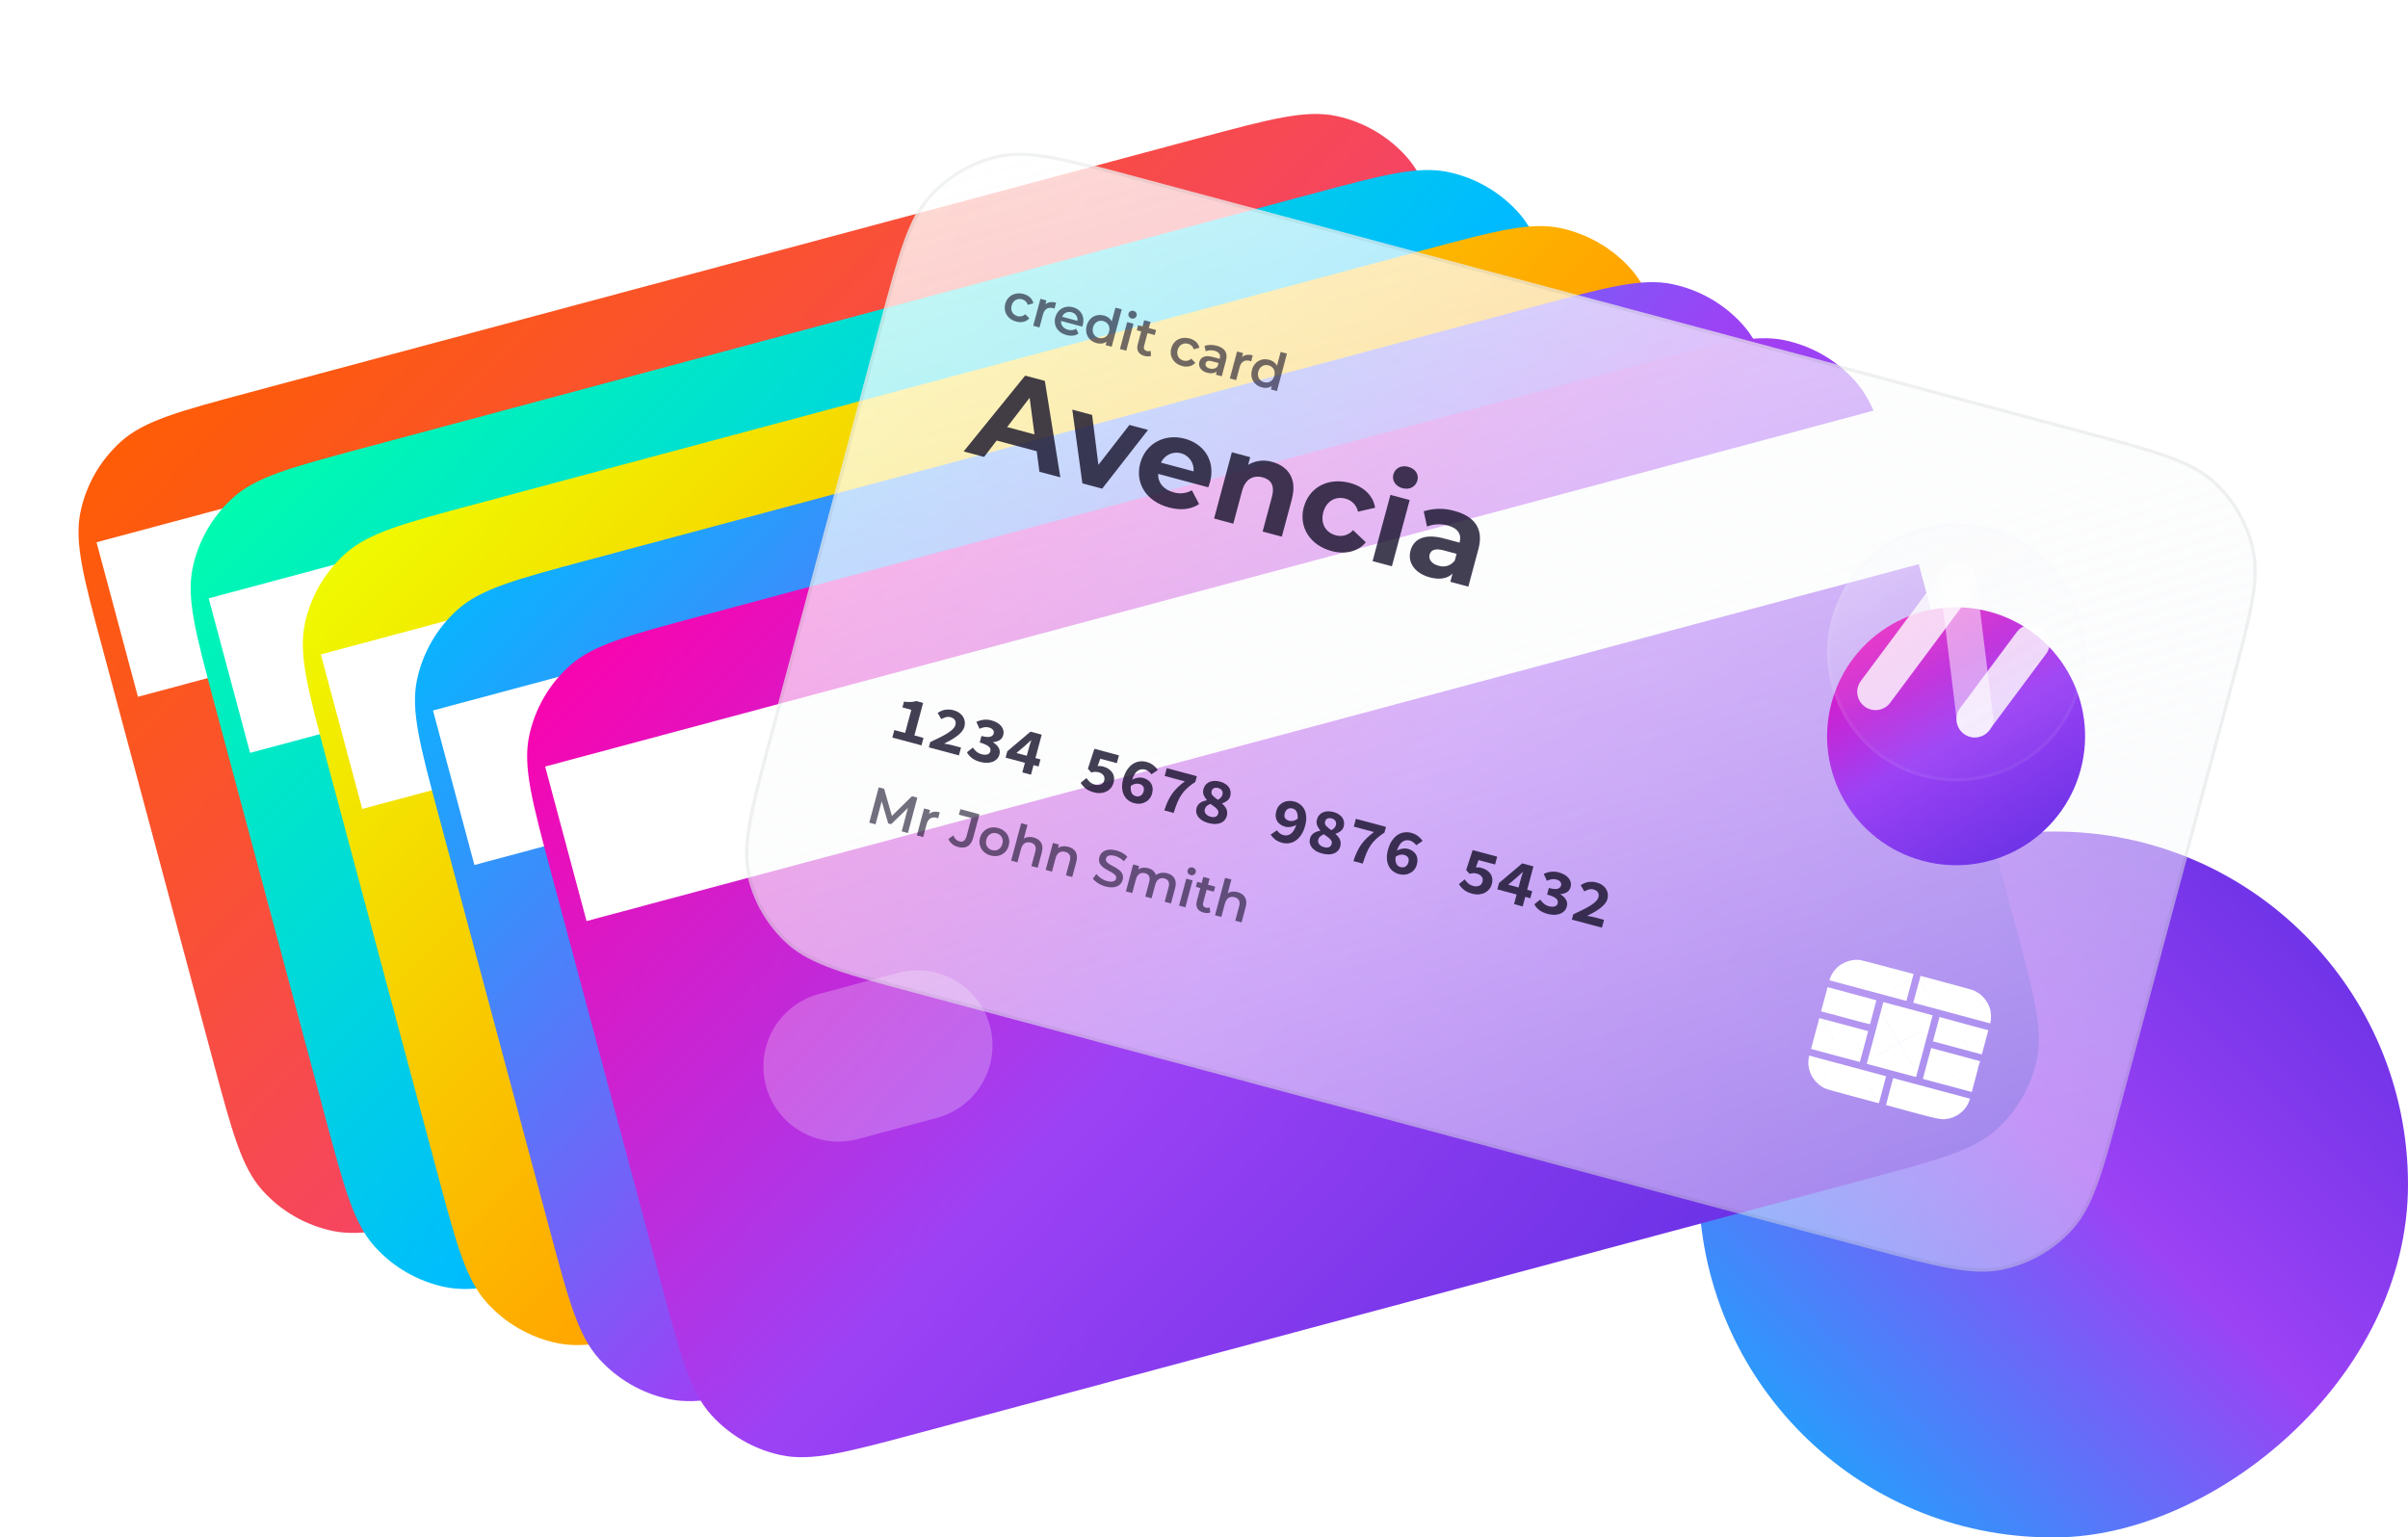 <svg width="747" height="477" viewBox="0 0 747 477" fill="none" xmlns="http://www.w3.org/2000/svg">
<rect x="527" y="477" width="219" height="220" rx="109.5" transform="rotate(-90 527 477)" fill="url(#paint0_linear_1644_138)"/>
<g filter="url(#filter0_dddd_1644_138)">
<path d="M31.78 175.098C25.906 153.178 22.97 142.218 24.992 132.703C26.771 124.333 31.154 116.741 37.513 111.015C44.743 104.506 55.703 101.569 77.622 95.696L372.142 16.78C394.061 10.906 405.021 7.97 414.536 9.992C422.906 11.771 430.498 16.154 436.224 22.513C442.733 29.742 445.67 40.702 451.543 62.622L485.889 190.802C491.762 212.721 494.699 223.681 492.676 233.197C490.897 241.567 486.514 249.158 480.155 254.884C472.926 261.393 461.966 264.33 440.046 270.203L145.527 349.12C123.607 354.993 112.647 357.93 103.132 355.907C94.762 354.128 87.17 349.745 81.445 343.386C74.935 336.157 71.999 325.197 66.125 303.277L31.78 175.098Z" fill="url(#paint1_linear_1644_138)"/>
</g>
<path d="M29.944 168.249L449.708 55.773L462.555 103.718L42.791 216.194L29.944 168.249Z" fill="white"/>
<path opacity="0.24" d="M98.448 267.35C95.117 254.92 102.493 242.145 114.922 238.815L139.384 232.26C151.813 228.93 164.589 236.306 167.919 248.735C171.249 261.164 163.873 273.939 151.444 277.27L126.983 283.824C114.553 287.155 101.778 279.779 98.448 267.35Z" fill="white"/>
<g filter="url(#filter1_dddd_1644_138)">
<path d="M66.572 192.493C60.699 170.573 57.762 159.613 59.784 150.098C61.563 141.728 65.947 134.137 72.306 128.411C79.535 121.902 90.495 118.965 112.414 113.092L406.934 34.175C428.854 28.302 439.813 25.365 449.329 27.388C457.699 29.167 465.29 33.55 471.016 39.909C477.525 47.138 480.462 58.098 486.335 80.018L520.681 208.197C526.554 230.117 529.491 241.077 527.468 250.592C525.689 258.962 521.306 266.554 514.947 272.28C507.718 278.789 496.758 281.725 474.838 287.599L180.319 366.515C158.399 372.389 147.439 375.325 137.924 373.303C129.554 371.524 121.962 367.141 116.237 360.782C109.728 353.552 106.791 342.592 100.917 320.673L66.572 192.493Z" fill="url(#paint2_linear_1644_138)"/>
</g>
<path d="M64.737 185.645L484.5 73.169L497.347 121.114L77.583 233.59L64.737 185.645Z" fill="white"/>
<path opacity="0.24" d="M133.24 284.745C129.909 272.316 137.285 259.54 149.714 256.21L174.176 249.656C186.605 246.325 199.381 253.701 202.711 266.13C206.041 278.559 198.666 291.335 186.236 294.665L161.775 301.22C149.346 304.55 136.57 297.174 133.24 284.745Z" fill="white"/>
<g filter="url(#filter2_dddd_1644_138)">
<path d="M101.364 209.89C95.491 187.97 92.554 177.01 94.577 167.495C96.356 159.125 100.739 151.533 107.098 145.807C114.327 139.298 125.287 136.361 147.207 130.488L441.726 51.572C463.646 45.698 474.606 42.762 484.121 44.784C492.491 46.563 500.083 50.946 505.808 57.305C512.318 64.534 515.254 75.494 521.128 97.414L555.473 225.594C561.346 247.513 564.283 258.473 562.261 267.989C560.482 276.359 556.098 283.95 549.739 289.676C542.51 296.185 531.55 299.122 509.631 304.995L215.111 383.912C193.191 389.785 182.232 392.722 172.716 390.699C164.346 388.92 156.755 384.537 151.029 378.178C144.52 370.949 141.583 359.989 135.71 338.069L101.364 209.89Z" fill="url(#paint3_linear_1644_138)"/>
</g>
<path d="M99.529 203.041L519.292 90.565L532.139 138.51L112.376 250.986L99.529 203.041Z" fill="white"/>
<path opacity="0.24" d="M168.032 302.142C164.702 289.712 172.077 276.937 184.507 273.607L208.968 267.052C221.397 263.722 234.173 271.098 237.503 283.527C240.834 295.956 233.458 308.731 221.029 312.062L196.567 318.616C184.138 321.947 171.362 314.571 168.032 302.142Z" fill="white"/>
<g filter="url(#filter3_dddd_1644_138)">
<path d="M136.156 227.285C130.283 205.365 127.346 194.405 129.369 184.89C131.148 176.52 135.531 168.929 141.89 163.203C149.119 156.694 160.079 153.757 181.999 147.884L476.518 68.967C498.438 63.094 509.398 60.157 518.913 62.18C527.283 63.959 534.875 68.342 540.601 74.701C547.11 81.93 550.046 92.89 555.92 114.81L590.265 242.989C596.139 264.909 599.076 275.869 597.053 285.384C595.274 293.754 590.891 301.346 584.532 307.072C577.303 313.581 566.343 316.518 544.423 322.391L249.904 401.307C227.984 407.181 217.024 410.117 207.509 408.095C199.139 406.316 191.547 401.933 185.821 395.574C179.312 388.344 176.375 377.384 170.502 355.465L136.156 227.285Z" fill="url(#paint4_linear_1644_138)"/>
</g>
<path d="M134.321 220.437L554.084 107.961L566.931 155.906L147.168 268.382L134.321 220.437Z" fill="white"/>
<path opacity="0.24" d="M202.824 319.537C199.494 307.108 206.87 294.332 219.299 291.002L243.76 284.448C256.19 281.117 268.965 288.493 272.295 300.922C275.626 313.351 268.25 326.127 255.821 329.457L231.359 336.012C218.93 339.342 206.154 331.966 202.824 319.537Z" fill="white"/>
<g filter="url(#filter4_dddd_1644_138)">
<path d="M170.949 244.682C165.075 222.762 162.139 211.802 164.161 202.287C165.94 193.917 170.323 186.325 176.682 180.599C183.912 174.09 194.871 171.153 216.791 165.28L511.31 86.364C533.23 80.49 544.19 77.554 553.705 79.576C562.075 81.355 569.667 85.738 575.393 92.097C581.902 99.326 584.839 110.286 590.712 132.206L625.058 260.386C630.931 282.305 633.868 293.265 631.845 302.781C630.066 311.151 625.683 318.742 619.324 324.468C612.095 330.977 601.135 333.914 579.215 339.787L284.696 418.704C262.776 424.577 251.816 427.514 242.301 425.491C233.931 423.712 226.339 419.329 220.613 412.97C214.104 405.741 211.168 394.781 205.294 372.861L170.949 244.682Z" fill="url(#paint5_linear_1644_138)"/>
</g>
<path d="M169.113 237.833L588.877 125.357L601.723 173.302L181.96 285.778L169.113 237.833Z" fill="white"/>
<path opacity="0.24" d="M237.616 336.933C234.286 324.504 241.662 311.729 254.091 308.399L278.553 301.844C290.982 298.514 303.757 305.89 307.088 318.319C310.418 330.748 303.042 343.523 290.613 346.854L266.151 353.408C253.722 356.739 240.947 349.363 237.616 336.933Z" fill="white"/>
<g filter="url(#filter5_bddd_1644_138)">
<path d="M268.901 95.634C274.775 73.714 277.711 62.754 284.221 55.525C289.946 49.166 297.538 44.783 305.908 43.004C315.423 40.981 326.383 43.918 348.303 49.791L642.822 128.707C664.742 134.581 675.702 137.518 682.931 144.027C689.29 149.752 693.673 157.344 695.452 165.714C697.475 175.229 694.538 186.189 688.665 208.109L654.319 336.289C648.446 358.208 645.509 369.168 639 376.397C633.274 382.756 625.682 387.14 617.313 388.919C607.797 390.941 596.837 388.004 574.918 382.131L280.398 303.215C258.479 297.342 247.519 294.405 240.289 287.896C233.93 282.17 229.547 274.578 227.768 266.208C225.746 256.693 228.682 245.733 234.556 223.813L268.901 95.634Z" fill="url(#paint6_linear_1644_138)"/>
</g>
<g filter="url(#filter6_bddd_1644_138)">
<path fill-rule="evenodd" clip-rule="evenodd" d="M642.56 129.686L348.041 50.77C337.065 47.829 328.891 45.639 322.272 44.433C315.665 43.229 310.693 43.022 306.119 43.995C297.958 45.729 290.556 50.003 284.973 56.203C281.844 59.678 279.537 64.087 277.276 70.411C275.012 76.747 272.821 84.92 269.88 95.896L235.534 224.075C232.593 235.052 230.404 243.225 229.198 249.844C227.993 256.452 227.787 261.423 228.759 265.998C230.494 274.158 234.767 281.56 240.967 287.143C244.443 290.272 248.851 292.579 255.176 294.84C261.511 297.105 269.684 299.295 280.66 302.236L575.18 381.153C586.156 384.094 594.329 386.283 600.948 387.489C607.556 388.694 612.527 388.9 617.102 387.928C625.263 386.193 632.665 381.92 638.247 375.72C641.377 372.244 643.683 367.835 645.944 361.511C648.209 355.175 650.4 347.002 653.341 336.026L687.686 207.847C690.627 196.871 692.817 188.697 694.023 182.078C695.227 175.471 695.434 170.499 694.462 165.925C692.727 157.764 688.453 150.362 682.253 144.78C678.778 141.65 674.369 139.343 668.045 137.083C661.709 134.818 653.536 132.627 642.56 129.686ZM284.221 55.525C277.711 62.754 274.775 73.714 268.901 95.634L234.556 223.813C228.682 245.733 225.746 256.693 227.768 266.208C229.547 274.578 233.93 282.17 240.289 287.896C247.519 294.405 258.479 297.342 280.398 303.215L574.918 382.131C596.837 388.004 607.797 390.941 617.313 388.919C625.682 387.14 633.274 382.756 639 376.397C645.509 369.168 648.446 358.208 654.319 336.289L688.665 208.109C694.538 186.189 697.475 175.229 695.452 165.714C693.673 157.344 689.29 149.752 682.931 144.027C675.702 137.518 664.742 134.581 642.822 128.707L348.303 49.791C326.383 43.918 315.423 40.981 305.908 43.004C297.538 44.783 289.946 49.166 284.221 55.525Z" fill="#212429" fill-opacity="0.06"/>
</g>
<path d="M315.228 99.774C316.856 100.21 318.344 99.854 319.321 98.774L318.053 97.494C317.339 98.158 316.491 98.317 315.661 98.095C314.221 97.709 313.389 96.429 313.825 94.801C314.257 93.188 315.622 92.48 317.062 92.866C317.892 93.088 318.547 93.65 318.834 94.582L320.572 94.108C320.269 92.668 319.15 91.647 317.522 91.211C314.877 90.502 312.524 91.767 311.853 94.272C311.181 96.777 312.582 99.065 315.228 99.774Z" fill="#141029" fill-opacity="0.6"/>
<path d="M324.294 94.434L324.621 93.213L322.758 92.714L320.518 101.074L322.475 101.599L323.562 97.544C324.019 95.837 325.193 95.212 326.68 95.611C326.821 95.649 326.958 95.702 327.122 95.779L327.621 93.916C326.228 93.543 325.093 93.709 324.294 94.434Z" fill="#141029" fill-opacity="0.6"/>
<path d="M335.906 100.768C336.606 98.153 335.279 95.968 332.837 95.314C330.347 94.647 328.038 95.941 327.371 98.43C326.704 100.919 328.037 103.206 330.84 103.957C332.28 104.343 333.58 104.188 334.57 103.497L333.845 102.011C333.086 102.462 332.27 102.562 331.331 102.31C329.875 101.92 329.067 100.865 329.16 99.581L335.719 101.338C335.785 101.155 335.864 100.924 335.906 100.768ZM332.417 96.88C333.701 97.224 334.402 98.301 334.236 99.548L329.492 98.277C330.007 97.106 331.149 96.54 332.417 96.88Z" fill="#141029" fill-opacity="0.6"/>
<path d="M346.022 95.457L344.872 99.747C344.42 98.804 343.562 98.188 342.482 97.898C340.055 97.248 337.806 98.441 337.109 101.04C336.413 103.639 337.76 105.812 340.187 106.462C341.33 106.768 342.405 106.637 343.277 106.015L342.987 107.095L344.866 107.598L347.979 95.982L346.022 95.457ZM340.871 104.85C339.462 104.472 338.654 103.165 339.082 101.568C339.51 99.971 340.863 99.243 342.272 99.621C343.681 99.998 344.488 101.305 344.06 102.902C343.633 104.499 342.28 105.227 340.871 104.85Z" fill="#141029" fill-opacity="0.6"/>
<path d="M351.022 98.811C351.757 99.008 352.417 98.614 352.601 97.925C352.773 97.283 352.371 96.655 351.651 96.462C350.931 96.269 350.26 96.643 350.084 97.301C349.908 97.959 350.301 98.618 351.022 98.811ZM347.426 108.284L349.383 108.809L351.623 100.448L349.666 99.924L347.426 108.284Z" fill="#141029" fill-opacity="0.6"/>
<path d="M356.924 108.849C356.564 109.004 356.143 109.009 355.736 108.9C354.984 108.699 354.695 108.151 354.913 107.337L355.978 103.361L358.217 103.96L358.637 102.395L356.398 101.795L356.91 99.885L354.953 99.361L354.441 101.271L353.063 100.901L352.644 102.467L354.021 102.836L352.943 106.86C352.448 108.707 353.237 109.959 355.069 110.449C355.773 110.638 356.528 110.639 357.099 110.389L356.924 108.849Z" fill="#141029" fill-opacity="0.6"/>
<path d="M366.72 113.571C368.348 114.008 369.836 113.651 370.813 112.571L369.545 111.291C368.831 111.956 367.983 112.114 367.153 111.892C365.713 111.506 364.881 110.226 365.317 108.598C365.749 106.985 367.114 106.277 368.554 106.663C369.384 106.885 370.039 107.447 370.326 108.379L372.064 107.905C371.761 106.465 370.642 105.444 369.014 105.008C366.369 104.299 364.016 105.564 363.345 108.069C362.673 110.574 364.074 112.862 366.72 113.571Z" fill="#141029" fill-opacity="0.6"/>
<path d="M377.469 107.273C376.123 106.912 374.731 106.909 373.654 107.358L374.039 108.989C374.804 108.64 375.859 108.587 376.798 108.838C378.191 109.212 378.7 110.07 378.394 111.212L378.36 111.338L376.2 110.759C373.663 110.079 372.43 110.923 372.057 112.317C371.667 113.773 372.591 115.145 374.501 115.656C375.754 115.992 376.771 115.828 377.433 115.234L377.161 116.251L379.008 116.746L380.321 111.846C380.967 109.435 379.88 107.919 377.469 107.273ZM375.29 114.341C374.288 114.072 373.815 113.459 374.004 112.754C374.167 112.144 374.662 111.739 375.992 112.096L378.012 112.637L377.752 113.608C377.192 114.381 376.245 114.597 375.29 114.341Z" fill="#141029" fill-opacity="0.6"/>
<path d="M385.296 110.78L385.623 109.559L383.76 109.059L381.52 117.419L383.477 117.944L384.563 113.889C385.02 112.183 386.195 111.558 387.682 111.956C387.823 111.994 387.959 112.047 388.123 112.125L388.622 110.262C387.229 109.888 386.094 110.054 385.296 110.78Z" fill="#141029" fill-opacity="0.6"/>
<path d="M397.284 109.193L396.135 113.483C395.683 112.539 394.824 111.923 393.744 111.634C391.318 110.984 389.068 112.177 388.372 114.775C387.676 117.374 389.023 119.547 391.45 120.198C392.592 120.504 393.668 120.373 394.539 119.75L394.25 120.83L396.129 121.334L399.241 109.717L397.284 109.193ZM392.133 118.585C390.724 118.208 389.917 116.901 390.345 115.304C390.773 113.707 392.125 112.979 393.534 113.356C394.943 113.734 395.751 115.041 395.323 116.638C394.895 118.235 393.542 118.963 392.133 118.585Z" fill="#141029" fill-opacity="0.6"/>
<path d="M276.814 228.844L277.438 226.515L280.784 227.412L282.708 220.23L279.949 219.491L280.426 217.71C280.861 217.756 281.25 217.791 281.594 217.813C281.954 217.826 282.284 217.823 282.582 217.805C282.88 217.787 283.161 217.757 283.424 217.716C283.703 217.665 283.98 217.599 284.253 217.519L286.366 218.085L283.661 228.183L286.479 228.938L285.855 231.267L276.814 228.844Z" fill="#141029" fill-opacity="0.8"/>
<path d="M288.137 231.878L288.577 230.234C289.663 229.728 290.658 229.254 291.56 228.81C292.465 228.353 293.254 227.915 293.926 227.493C294.598 227.072 295.144 226.652 295.564 226.233C295.984 225.815 296.253 225.383 296.372 224.94C296.536 224.327 296.484 223.816 296.216 223.409C295.951 222.988 295.492 222.691 294.84 222.516C294.344 222.383 293.853 222.391 293.365 222.54C292.895 222.68 292.438 222.872 291.994 223.117L290.863 221.156C291.276 220.918 291.673 220.716 292.052 220.552C292.445 220.392 292.838 220.28 293.232 220.218C293.643 220.147 294.055 220.124 294.467 220.151C294.896 220.168 295.352 220.241 295.835 220.37C296.487 220.545 297.054 220.802 297.537 221.141C298.023 221.467 298.408 221.857 298.692 222.31C298.992 222.754 299.182 223.246 299.261 223.784C299.354 224.326 299.32 224.898 299.159 225.498C299.019 226.02 298.752 226.521 298.357 227.003C297.966 227.471 297.482 227.922 296.904 228.354C296.343 228.777 295.716 229.19 295.021 229.591C294.33 229.979 293.614 230.353 292.874 230.714C293.237 230.77 293.624 230.838 294.035 230.921C294.463 230.993 294.84 231.073 295.166 231.161L298.121 231.953L297.471 234.379L288.137 231.878Z" fill="#141029" fill-opacity="0.8"/>
<path d="M304.133 236.416C303.063 236.129 302.185 235.726 301.499 235.207C300.817 234.674 300.306 234.076 299.967 233.412L301.785 231.948C302.104 232.426 302.487 232.85 302.933 233.221C303.392 233.596 303.909 233.86 304.483 234.014C305.161 234.195 305.749 234.22 306.246 234.087C306.759 233.945 307.079 233.64 307.205 233.17C307.278 232.896 307.286 232.632 307.228 232.379C307.17 232.126 307.016 231.889 306.768 231.669C306.523 231.435 306.169 231.215 305.708 231.007C305.249 230.786 304.655 230.578 303.924 230.382L304.47 228.347C305.696 228.676 306.597 228.756 307.174 228.589C307.766 228.412 308.129 228.076 308.262 227.58C308.377 227.15 308.303 226.773 308.04 226.451C307.78 226.116 307.363 225.871 306.789 225.718C306.294 225.585 305.811 225.56 305.341 225.644C304.871 225.728 304.375 225.882 303.854 226.106L302.878 223.956C303.624 223.625 304.379 223.415 305.144 223.326C305.925 223.228 306.721 223.287 307.529 223.504C308.208 223.686 308.807 223.93 309.326 224.237C309.848 224.531 310.271 224.882 310.595 225.29C310.923 225.686 311.142 226.122 311.252 226.599C311.361 227.075 311.343 227.588 311.196 228.136C311.021 228.788 310.664 229.287 310.124 229.631C309.588 229.963 308.91 230.173 308.089 230.261L308.068 230.339C308.795 230.757 309.358 231.293 309.756 231.945C310.158 232.584 310.251 233.308 310.034 234.117C309.88 234.691 309.605 235.169 309.209 235.553C308.829 235.926 308.369 236.209 307.828 236.399C307.304 236.58 306.72 236.675 306.074 236.684C305.432 236.68 304.785 236.591 304.133 236.416Z" fill="#141029" fill-opacity="0.8"/>
<path d="M317.143 239.65L317.94 236.676L311.952 235.071L312.481 233.095L319.67 227.009L323.153 227.942L321.208 235.202L322.774 235.622L322.186 237.813L320.621 237.394L319.824 240.368L317.143 239.65ZM315.318 233.624L318.527 234.484L319.088 232.39C319.193 231.998 319.32 231.55 319.47 231.045C319.635 230.53 319.784 230.08 319.915 229.696L319.837 229.675C319.533 229.971 319.217 230.264 318.888 230.553C318.559 230.843 318.236 231.134 317.92 231.427L315.318 233.624Z" fill="#141029" fill-opacity="0.8"/>
<path d="M339.413 245.869C338.33 245.579 337.454 245.169 336.785 244.64C336.132 244.102 335.617 243.517 335.242 242.885L337.021 241.411C337.347 241.862 337.712 242.274 338.116 242.648C338.535 243.012 339.039 243.273 339.626 243.43C340.33 243.619 340.948 243.61 341.479 243.402C342.023 243.199 342.381 242.777 342.552 242.138C342.72 241.511 342.632 240.978 342.289 240.536C341.959 240.098 341.461 239.79 340.796 239.612C340.587 239.556 340.394 239.518 340.218 239.499C340.058 239.47 339.892 239.461 339.722 239.471C339.551 239.481 339.371 239.503 339.18 239.535C338.99 239.568 338.774 239.615 338.534 239.677L337.482 238.514L339.498 232.321L347.111 234.361L346.46 236.788L341.333 235.414L340.494 237.685C340.809 237.658 341.096 237.657 341.354 237.685C341.616 237.699 341.903 237.748 342.217 237.832C342.791 237.986 343.311 238.209 343.778 238.502C344.258 238.798 344.651 239.156 344.959 239.574C345.266 239.992 345.466 240.472 345.559 241.014C345.664 241.559 345.628 242.165 345.45 242.83C345.264 243.522 344.963 244.098 344.546 244.56C344.142 245.025 343.66 245.385 343.102 245.641C342.561 245.888 341.97 246.03 341.331 246.068C340.691 246.107 340.052 246.04 339.413 245.869Z" fill="#141029" fill-opacity="0.8"/>
<path d="M351.812 249.191C351.173 249.02 350.585 248.737 350.047 248.341C349.51 247.945 349.073 247.437 348.736 246.815C348.4 246.194 348.191 245.459 348.11 244.613C348.033 243.753 348.141 242.775 348.435 241.679C348.746 240.518 349.165 239.554 349.692 238.786C350.219 238.019 350.804 237.427 351.447 237.012C352.103 236.601 352.785 236.35 353.494 236.26C354.207 236.158 354.909 236.199 355.6 236.384C356.488 236.622 357.224 236.98 357.809 237.458C358.397 237.924 358.846 238.414 359.155 238.931L357.187 240.249C356.989 239.944 356.717 239.655 356.371 239.38C356.028 239.093 355.648 238.893 355.231 238.781C354.852 238.68 354.468 238.654 354.077 238.703C353.703 238.742 353.337 238.882 352.979 239.122C352.638 239.352 352.316 239.692 352.014 240.142C351.711 240.593 351.449 241.18 351.227 241.903C351.786 241.592 352.364 241.39 352.962 241.299C353.573 241.211 354.113 241.229 354.583 241.355C355.131 241.502 355.612 241.715 356.027 241.994C356.455 242.276 356.796 242.619 357.051 243.023C357.32 243.431 357.487 243.902 357.554 244.437C357.62 244.973 357.566 245.566 357.391 246.219C357.216 246.871 356.937 247.418 356.552 247.861C356.181 248.307 355.738 248.656 355.223 248.91C354.72 249.167 354.175 249.321 353.588 249.374C353.004 249.413 352.412 249.352 351.812 249.191ZM352.33 247.023C352.578 247.089 352.823 247.113 353.066 247.094C353.322 247.079 353.556 247.016 353.767 246.905C353.995 246.784 354.195 246.614 354.366 246.394C354.54 246.161 354.674 245.868 354.769 245.516C354.94 244.877 354.893 244.375 354.627 244.01C354.365 243.632 353.959 243.37 353.411 243.223C353.046 243.125 352.643 243.115 352.203 243.193C351.763 243.27 351.294 243.48 350.797 243.823C350.742 244.339 350.741 244.786 350.794 245.164C350.863 245.532 350.967 245.847 351.107 246.108C351.25 246.356 351.427 246.557 351.638 246.712C351.851 246.853 352.082 246.957 352.33 247.023Z" fill="#141029" fill-opacity="0.8"/>
<path d="M361.182 251.45C361.511 250.434 361.862 249.514 362.236 248.692C362.627 247.859 363.064 247.089 363.548 246.379C364.048 245.66 364.62 244.988 365.263 244.364C365.909 243.726 366.668 243.083 367.541 242.436L361.298 240.764L361.949 238.337L371.283 240.838L370.811 242.599C369.794 243.264 368.941 243.916 368.252 244.557C367.567 245.184 366.977 245.872 366.483 246.62C365.992 247.356 365.562 248.177 365.193 249.085C364.827 249.98 364.456 251.027 364.079 252.226L361.182 251.45Z" fill="#141029" fill-opacity="0.8"/>
<path d="M374.928 255.385C374.21 255.193 373.586 254.942 373.053 254.631C372.525 254.308 372.099 253.942 371.775 253.533C371.45 253.125 371.233 252.682 371.124 252.205C371.027 251.732 371.046 251.241 371.183 250.732C371.284 250.354 371.434 250.03 371.632 249.762C371.846 249.484 372.091 249.249 372.366 249.057C372.654 248.868 372.961 248.713 373.288 248.59C373.627 248.472 373.981 248.378 374.349 248.309L374.37 248.23C373.946 247.725 373.619 247.197 373.389 246.646C373.176 246.086 373.158 245.473 373.337 244.807C373.476 244.285 373.707 243.844 374.027 243.482C374.351 243.108 374.736 242.819 375.182 242.617C375.641 242.418 376.152 242.311 376.716 242.294C377.28 242.277 377.868 242.351 378.481 242.515C379.108 242.683 379.646 242.918 380.096 243.221C380.563 243.513 380.932 243.857 381.204 244.252C381.479 244.633 381.651 245.063 381.718 245.543C381.802 246.013 381.776 246.502 381.639 247.011C381.482 247.598 381.166 248.073 380.691 248.435C380.23 248.801 379.709 249.074 379.13 249.254L379.109 249.332C379.393 249.576 379.651 249.841 379.882 250.127C380.116 250.399 380.303 250.694 380.442 251.011C380.581 251.328 380.663 251.671 380.69 252.042C380.72 252.4 380.679 252.787 380.567 253.205C380.434 253.7 380.207 254.129 379.887 254.491C379.566 254.852 379.162 255.135 378.673 255.34C378.202 255.535 377.648 255.646 377.012 255.671C376.379 255.683 375.685 255.588 374.928 255.385ZM377.792 248.14C378.569 247.747 379.044 247.224 379.219 246.572C379.348 246.089 379.301 245.664 379.078 245.297C378.859 244.916 378.462 244.649 377.888 244.496C377.431 244.373 377.008 244.386 376.619 244.533C376.243 244.684 375.99 245.001 375.861 245.484C375.725 245.992 375.846 246.452 376.226 246.861C376.606 247.27 377.128 247.697 377.792 248.14ZM375.541 253.41C376.128 253.567 376.631 253.569 377.05 253.416C377.485 253.253 377.772 252.91 377.912 252.388C377.989 252.101 377.982 251.841 377.891 251.607C377.8 251.373 377.638 251.14 377.406 250.911C377.191 250.671 376.918 250.437 376.588 250.209C376.261 249.967 375.898 249.702 375.5 249.414C375.078 249.581 374.706 249.795 374.384 250.059C374.074 250.325 373.866 250.661 373.757 251.065C373.61 251.613 373.71 252.102 374.057 252.53C374.407 252.945 374.902 253.239 375.541 253.41Z" fill="#141029" fill-opacity="0.8"/>
<path d="M399.919 254.657C400.298 254.758 400.707 254.77 401.147 254.692C401.604 254.605 402.068 254.386 402.539 254.037C402.59 253.534 402.581 253.098 402.512 252.73C402.46 252.352 402.355 252.037 402.199 251.786C402.059 251.525 401.882 251.323 401.668 251.182C401.458 251.028 401.229 250.918 400.981 250.851C400.733 250.785 400.481 250.759 400.226 250.775C399.983 250.793 399.747 250.863 399.519 250.984C399.308 251.095 399.115 251.267 398.941 251.5C398.77 251.72 398.637 252.006 398.543 252.358C398.371 252.997 398.417 253.506 398.679 253.884C398.945 254.249 399.358 254.506 399.919 254.657ZM397.731 261.495C396.843 261.257 396.107 260.899 395.522 260.421C394.937 259.943 394.482 259.45 394.156 258.943L396.144 257.63C396.342 257.935 396.613 258.231 396.955 258.519C397.301 258.793 397.683 258.986 398.1 259.098C398.478 259.2 398.855 259.23 399.229 259.191C399.62 259.142 399.986 259.002 400.327 258.772C400.685 258.532 401.015 258.187 401.317 257.737C401.623 257.274 401.887 256.68 402.109 255.956C401.537 256.265 400.944 256.469 400.33 256.57C399.732 256.662 399.205 256.646 398.748 256.524C398.2 256.377 397.712 256.163 397.284 255.88C396.857 255.598 396.509 255.253 396.24 254.845C395.985 254.441 395.824 253.972 395.758 253.437C395.691 252.902 395.746 252.308 395.92 251.655C396.092 251.016 396.363 250.474 396.734 250.028C397.122 249.572 397.567 249.216 398.069 248.959C398.585 248.706 399.134 248.559 399.718 248.52C400.305 248.468 400.899 248.522 401.499 248.683C402.138 248.854 402.727 249.138 403.264 249.533C403.814 249.932 404.258 250.443 404.595 251.064C404.931 251.686 405.132 252.425 405.196 253.281C405.277 254.128 405.17 255.099 404.877 256.195C404.566 257.356 404.146 258.32 403.619 259.088C403.092 259.855 402.507 260.447 401.864 260.862C401.222 261.277 400.538 261.534 399.812 261.633C399.103 261.723 398.409 261.677 397.731 261.495Z" fill="#141029" fill-opacity="0.8"/>
<path d="M410.13 264.817C409.412 264.625 408.788 264.374 408.255 264.064C407.727 263.74 407.301 263.374 406.976 262.966C406.652 262.557 406.435 262.115 406.326 261.638C406.229 261.164 406.248 260.673 406.385 260.164C406.486 259.786 406.636 259.463 406.834 259.194C407.048 258.916 407.293 258.681 407.568 258.489C407.856 258.3 408.163 258.145 408.49 258.023C408.829 257.904 409.183 257.81 409.551 257.741L409.572 257.663C409.148 257.157 408.821 256.629 408.591 256.078C408.378 255.518 408.36 254.905 408.539 254.239C408.678 253.718 408.909 253.276 409.229 252.914C409.553 252.54 409.938 252.251 410.384 252.049C410.843 251.851 411.354 251.743 411.918 251.726C412.482 251.709 413.07 251.783 413.683 251.947C414.31 252.115 414.848 252.35 415.298 252.653C415.765 252.946 416.134 253.289 416.406 253.684C416.681 254.065 416.853 254.496 416.92 254.975C417.004 255.445 416.978 255.934 416.841 256.443C416.684 257.03 416.368 257.505 415.893 257.867C415.432 258.233 414.911 258.506 414.332 258.686L414.311 258.764C414.595 259.008 414.853 259.273 415.084 259.559C415.318 259.831 415.505 260.126 415.644 260.443C415.783 260.76 415.865 261.104 415.892 261.474C415.922 261.832 415.881 262.219 415.769 262.637C415.636 263.133 415.409 263.561 415.089 263.923C414.768 264.284 414.364 264.568 413.875 264.772C413.404 264.968 412.85 265.078 412.214 265.103C411.581 265.115 410.887 265.02 410.13 264.817ZM412.994 257.573C413.771 257.179 414.246 256.657 414.421 256.004C414.55 255.522 414.503 255.097 414.28 254.729C414.061 254.349 413.664 254.082 413.09 253.928C412.633 253.805 412.21 253.818 411.821 253.965C411.445 254.116 411.192 254.433 411.063 254.916C410.927 255.425 411.048 255.884 411.428 256.293C411.808 256.703 412.33 257.129 412.994 257.573ZM410.743 262.842C411.33 263 411.833 263.002 412.252 262.848C412.687 262.685 412.974 262.343 413.114 261.821C413.191 261.534 413.184 261.273 413.093 261.039C413.002 260.805 412.84 260.573 412.608 260.343C412.393 260.103 412.12 259.869 411.79 259.641C411.463 259.4 411.1 259.135 410.702 258.846C410.28 259.013 409.908 259.228 409.586 259.491C409.276 259.758 409.068 260.093 408.959 260.498C408.812 261.046 408.912 261.534 409.259 261.962C409.609 262.378 410.104 262.671 410.743 262.842Z" fill="#141029" fill-opacity="0.8"/>
<path d="M419.852 267.171C420.181 266.154 420.532 265.235 420.906 264.412C421.297 263.58 421.734 262.809 422.218 262.1C422.718 261.381 423.29 260.709 423.933 260.084C424.579 259.446 425.338 258.804 426.211 258.157L419.968 256.484L420.619 254.057L429.953 256.559L429.481 258.32C428.464 258.984 427.611 259.637 426.922 260.277C426.237 260.904 425.647 261.592 425.153 262.341C424.662 263.076 424.232 263.898 423.863 264.806C423.497 265.701 423.126 266.748 422.749 267.947L419.852 267.171Z" fill="#141029" fill-opacity="0.8"/>
<path d="M433.95 271.2C433.311 271.029 432.723 270.745 432.185 270.35C431.648 269.954 431.211 269.445 430.874 268.824C430.538 268.202 430.329 267.468 430.248 266.621C430.171 265.762 430.279 264.784 430.573 263.688C430.884 262.527 431.303 261.563 431.83 260.795C432.357 260.027 432.942 259.436 433.585 259.021C434.241 258.609 434.923 258.359 435.632 258.269C436.345 258.166 437.047 258.208 437.738 258.393C438.626 258.631 439.362 258.989 439.947 259.467C440.535 259.932 440.984 260.423 441.293 260.939L439.325 262.258C439.127 261.953 438.855 261.663 438.509 261.389C438.166 261.101 437.786 260.902 437.369 260.79C436.99 260.688 436.606 260.662 436.215 260.711C435.841 260.751 435.475 260.891 435.117 261.13C434.776 261.361 434.454 261.701 434.151 262.151C433.849 262.601 433.587 263.188 433.365 263.912C433.924 263.6 434.502 263.399 435.1 263.307C435.711 263.219 436.251 263.238 436.721 263.364C437.269 263.511 437.75 263.724 438.165 264.003C438.593 264.285 438.934 264.628 439.189 265.032C439.458 265.44 439.625 265.911 439.691 266.446C439.758 266.981 439.704 267.575 439.529 268.227C439.354 268.88 439.075 269.427 438.69 269.869C438.319 270.315 437.876 270.665 437.361 270.918C436.858 271.175 436.313 271.33 435.726 271.382C435.142 271.422 434.55 271.361 433.95 271.2ZM434.468 269.032C434.716 269.098 434.961 269.122 435.204 269.103C435.46 269.088 435.694 269.024 435.905 268.913C436.133 268.793 436.333 268.622 436.504 268.402C436.678 268.169 436.812 267.877 436.907 267.525C437.078 266.885 437.031 266.383 436.765 266.018C436.502 265.641 436.097 265.378 435.549 265.231C435.184 265.133 434.781 265.123 434.341 265.201C433.901 265.279 433.432 265.489 432.935 265.831C432.88 266.348 432.879 266.795 432.932 267.173C433.001 267.541 433.105 267.855 433.245 268.117C433.388 268.365 433.565 268.566 433.776 268.72C433.989 268.861 434.22 268.965 434.468 269.032Z" fill="#141029" fill-opacity="0.8"/>
<path d="M456.753 277.31C455.67 277.02 454.794 276.61 454.125 276.081C453.472 275.543 452.957 274.958 452.581 274.326L454.361 272.852C454.687 273.303 455.052 273.715 455.455 274.089C455.875 274.453 456.379 274.714 456.966 274.871C457.67 275.06 458.288 275.051 458.819 274.843C459.363 274.639 459.721 274.218 459.892 273.579C460.06 272.952 459.972 272.419 459.629 271.977C459.299 271.539 458.801 271.231 458.136 271.053C457.927 270.997 457.734 270.959 457.558 270.94C457.398 270.911 457.232 270.901 457.062 270.912C456.891 270.922 456.711 270.943 456.52 270.976C456.33 271.009 456.114 271.056 455.874 271.118L454.822 269.955L456.838 263.762L464.451 265.802L463.8 268.229L458.673 266.855L457.834 269.126C458.149 269.099 458.436 269.098 458.694 269.126C458.956 269.14 459.243 269.189 459.556 269.273C460.131 269.427 460.651 269.65 461.118 269.943C461.598 270.239 461.991 270.597 462.299 271.015C462.606 271.432 462.806 271.913 462.899 272.455C463.004 273 462.968 273.606 462.79 274.271C462.604 274.963 462.303 275.539 461.886 276.001C461.482 276.466 461 276.826 460.442 277.082C459.901 277.328 459.31 277.471 458.671 277.509C458.031 277.548 457.392 277.481 456.753 277.31Z" fill="#141029" fill-opacity="0.8"/>
<path d="M469.685 280.523L470.482 277.549L464.493 275.944L465.023 273.968L472.212 267.882L475.695 268.815L473.75 276.075L475.316 276.495L474.728 278.687L473.163 278.267L472.366 281.242L469.685 280.523ZM467.86 274.497L471.069 275.357L471.63 273.263C471.735 272.872 471.862 272.423 472.011 271.918C472.177 271.403 472.326 270.954 472.457 270.569L472.379 270.548C472.075 270.844 471.759 271.137 471.43 271.427C471.101 271.716 470.778 272.007 470.462 272.3L467.86 274.497Z" fill="#141029" fill-opacity="0.8"/>
<path d="M480.142 283.577C479.073 283.29 478.195 282.887 477.509 282.368C476.827 281.836 476.316 281.237 475.976 280.573L477.795 279.11C478.114 279.587 478.497 280.011 478.943 280.382C479.402 280.757 479.918 281.021 480.492 281.175C481.171 281.357 481.759 281.381 482.256 281.249C482.769 281.107 483.089 280.801 483.215 280.331C483.288 280.057 483.296 279.794 483.238 279.54C483.18 279.287 483.026 279.05 482.778 278.83C482.533 278.596 482.179 278.376 481.718 278.168C481.259 277.948 480.665 277.739 479.934 277.544L480.48 275.508C481.706 275.837 482.607 275.918 483.183 275.751C483.776 275.574 484.139 275.237 484.272 274.742C484.387 274.311 484.313 273.935 484.05 273.613C483.79 273.277 483.373 273.033 482.799 272.879C482.304 272.746 481.821 272.722 481.351 272.805C480.881 272.889 480.385 273.043 479.864 273.267L478.888 271.118C479.634 270.786 480.389 270.576 481.154 270.487C481.935 270.389 482.73 270.448 483.539 270.665C484.218 270.847 484.816 271.091 485.335 271.398C485.858 271.692 486.281 272.043 486.605 272.452C486.933 272.847 487.152 273.283 487.262 273.76C487.371 274.237 487.353 274.749 487.206 275.297C487.031 275.95 486.674 276.448 486.134 276.793C485.598 277.125 484.919 277.334 484.099 277.422L484.078 277.5C484.805 277.919 485.367 278.454 485.766 279.106C486.168 279.745 486.261 280.469 486.044 281.278C485.89 281.852 485.615 282.331 485.219 282.714C484.839 283.088 484.379 283.37 483.838 283.561C483.314 283.742 482.73 283.837 482.084 283.846C481.442 283.841 480.795 283.752 480.142 283.577Z" fill="#141029" fill-opacity="0.8"/>
<path d="M487.615 285.328L488.055 283.684C489.141 283.178 490.136 282.703 491.037 282.26C491.943 281.803 492.732 281.364 493.404 280.943C494.076 280.522 494.622 280.102 495.042 279.683C495.462 279.264 495.731 278.833 495.85 278.389C496.014 277.776 495.962 277.266 495.694 276.858C495.429 276.438 494.97 276.14 494.318 275.965C493.822 275.833 493.331 275.841 492.843 275.99C492.372 276.129 491.915 276.321 491.472 276.566L490.341 274.606C490.754 274.367 491.151 274.166 491.53 274.002C491.923 273.841 492.316 273.73 492.71 273.668C493.121 273.596 493.533 273.574 493.945 273.6C494.374 273.617 494.83 273.69 495.312 273.82C495.965 273.995 496.532 274.251 497.015 274.59C497.501 274.916 497.886 275.306 498.169 275.76C498.47 276.204 498.66 276.695 498.739 277.234C498.832 277.776 498.798 278.347 498.637 278.947C498.497 279.469 498.23 279.971 497.835 280.452C497.444 280.921 496.959 281.371 496.382 281.804C495.821 282.227 495.194 282.639 494.499 283.04C493.808 283.428 493.092 283.803 492.352 284.164C492.715 284.219 493.102 284.288 493.513 284.37C493.941 284.443 494.318 284.523 494.644 284.61L497.599 285.402L496.949 287.829L487.615 285.328Z" fill="#141029" fill-opacity="0.8"/>
<path d="M281.653 258.457L284.573 247.494L282.898 247.045L276.678 253.164L274.272 244.733L272.597 244.284L269.66 255.243L271.602 255.763L273.523 248.593L275.538 255.476L276.446 255.719L281.658 250.672L279.727 257.941L281.653 258.457Z" fill="#141029" fill-opacity="0.6"/>
<path d="M288.201 252.56L288.528 251.339L286.665 250.839L284.425 259.199L286.382 259.724L287.468 255.669C287.925 253.963 289.1 253.338 290.587 253.736C290.728 253.774 290.865 253.827 291.028 253.905L291.528 252.042C290.134 251.668 288.999 251.834 288.201 252.56Z" fill="#141029" fill-opacity="0.6"/>
<path d="M297.178 262.784C299.589 263.43 301.212 262.506 301.905 259.923L303.851 252.659L297.918 251.069L297.46 252.776L301.359 253.82L299.84 259.487C299.479 260.834 298.72 261.352 297.592 261.05C296.731 260.819 296.129 260.188 295.752 259.214L294.22 260.297C294.699 261.516 295.8 262.415 297.178 262.784Z" fill="#141029" fill-opacity="0.6"/>
<path d="M307.309 265.449C309.908 266.145 312.249 264.86 312.921 262.355C313.592 259.85 312.203 257.582 309.604 256.885C307.036 256.197 304.684 257.463 304.013 259.968C303.341 262.473 304.742 264.761 307.309 265.449ZM307.758 263.774C306.349 263.396 305.557 262.093 305.985 260.496C306.413 258.899 307.75 258.167 309.159 258.545C310.584 258.926 311.376 260.229 310.948 261.826C310.52 263.423 309.183 264.155 307.758 263.774Z" fill="#141029" fill-opacity="0.6"/>
<path d="M320.681 259.853C319.522 259.543 318.435 259.654 317.609 260.171L318.741 255.944L316.784 255.42L313.672 267.036L315.629 267.56L316.761 263.333C317.21 261.658 318.376 261.065 319.769 261.438C321.022 261.774 321.565 262.691 321.166 264.178L319.95 268.718L321.907 269.243L323.19 264.452C323.866 261.931 322.685 260.39 320.681 259.853Z" fill="#141029" fill-opacity="0.6"/>
<path d="M331.398 262.725C330.177 262.398 329.05 262.532 328.203 263.127L328.492 262.047L326.629 261.548L324.389 269.908L326.346 270.432L327.479 266.205C327.928 264.53 329.093 263.936 330.487 264.31C331.739 264.645 332.282 265.563 331.884 267.05L330.667 271.59L332.624 272.114L333.908 267.324C334.583 264.803 333.402 263.262 331.398 262.725Z" fill="#141029" fill-opacity="0.6"/>
<path d="M342.976 275.056C345.982 275.861 347.81 274.74 348.279 272.987C349.357 268.963 342.453 268.741 343.079 266.408C343.301 265.579 344.166 265.106 345.857 265.559C346.812 265.815 347.816 266.386 348.647 267.229L349.713 265.82C348.926 264.938 347.64 264.225 346.325 263.872C343.32 263.067 341.508 264.192 341.034 265.961C339.943 270.032 346.871 270.227 346.238 272.591C346.02 273.405 345.136 273.822 343.429 273.365C342.083 273.004 340.824 272.13 340.136 271.191L339.008 272.583C339.706 273.609 341.27 274.599 342.976 275.056Z" fill="#141029" fill-opacity="0.6"/>
<path d="M362.096 270.95C360.765 270.594 359.496 270.824 358.592 271.505C358.264 270.41 357.368 269.684 356.147 269.356C355.004 269.05 353.924 269.197 353.097 269.781L353.382 268.716L351.519 268.217L349.279 276.577L351.236 277.101L352.373 272.859C352.817 271.199 353.921 270.589 355.22 270.937C356.41 271.256 356.906 272.16 356.507 273.648L355.291 278.188L357.248 278.712L358.384 274.47C358.829 272.81 359.948 272.204 361.232 272.548C362.422 272.867 362.917 273.771 362.519 275.259L361.302 279.799L363.259 280.323L364.543 275.532C365.218 273.012 364.116 271.492 362.096 270.95Z" fill="#141029" fill-opacity="0.6"/>
<path d="M369.356 271.52C370.091 271.717 370.751 271.323 370.935 270.634C371.107 269.992 370.705 269.364 369.985 269.171C369.265 268.978 368.594 269.352 368.418 270.01C368.242 270.667 368.635 271.327 369.356 271.52ZM365.76 280.993L367.717 281.517L369.957 273.157L368 272.633L365.76 280.993Z" fill="#141029" fill-opacity="0.6"/>
<path d="M375.258 281.558C374.898 281.713 374.477 281.718 374.07 281.609C373.318 281.408 373.029 280.86 373.247 280.046L374.312 276.069L376.551 276.669L376.971 275.104L374.732 274.504L375.244 272.594L373.287 272.07L372.775 273.98L371.397 273.61L370.978 275.176L372.355 275.545L371.277 279.569C370.782 281.416 371.571 282.668 373.403 283.158C374.107 283.347 374.862 283.348 375.433 283.098L375.258 281.558Z" fill="#141029" fill-opacity="0.6"/>
<path d="M383.93 276.801C382.771 276.49 381.684 276.602 380.858 277.119L381.99 272.892L380.033 272.367L376.921 283.984L378.878 284.508L380.01 280.281C380.459 278.606 381.625 278.012 383.018 278.385C384.271 278.721 384.814 279.638 384.415 281.126L383.199 285.666L385.156 286.19L386.439 281.4C387.115 278.879 385.934 277.338 383.93 276.801Z" fill="#141029" fill-opacity="0.6"/>
<path d="M321.604 140.002L309.188 136.675L305.279 141.764L298.944 140.066L318.018 116.548L324.131 118.186L328.93 148.101L322.437 146.361L321.604 140.002ZM320.914 134.783L319.41 123.422L312.426 132.509L320.914 134.783ZM356.134 133.389L341.915 151.614L335.771 149.968L332.641 127.094L338.793 128.742L340.744 144.232L350.369 131.844L356.134 133.389ZM374.82 151.193L359.269 147.026C359.16 149.743 360.914 151.908 364.049 152.748C364.99 153.036 365.98 153.129 366.957 153.021C367.935 152.913 368.88 152.606 369.734 152.119L371.982 156.399C369.491 158.062 366.341 158.447 362.612 157.448C355.486 155.539 352.08 149.846 353.716 143.742C355.352 137.637 361.244 134.428 367.515 136.108C373.549 137.725 377.128 143.023 375.361 149.618C375.246 150.078 374.993 150.706 374.82 151.193ZM360.151 143.542L370.27 146.254C370.389 145.005 370.061 143.755 369.344 142.724C368.628 141.694 367.569 140.95 366.356 140.625C365.143 140.3 363.854 140.415 362.718 140.949C361.582 141.483 360.673 142.402 360.151 143.542ZM400.793 154.754L397.643 166.512L391.688 164.917L394.593 154.076C395.483 150.755 394.364 148.819 391.727 148.113C388.861 147.345 386.324 148.546 385.311 152.326L382.59 162.479L376.628 160.882L382.137 140.322L387.83 141.848L387.194 144.22C388.317 143.554 389.567 143.13 390.863 142.977C392.16 142.823 393.475 142.944 394.723 143.33C399.536 144.688 402.445 148.493 400.769 154.748L400.793 154.754ZM404.478 157.343C406.135 151.16 412.062 148.044 418.776 149.843C423.092 151 425.994 153.786 426.585 157.538L421.276 158.759C421.073 157.793 420.603 156.902 419.921 156.187C419.238 155.473 418.369 154.963 417.412 154.715C414.395 153.907 411.466 155.368 410.504 158.958C409.542 162.548 411.356 165.28 414.365 166.086C415.321 166.358 416.335 166.353 417.288 166.072C418.241 165.79 419.094 165.243 419.748 164.494L423.696 168.256C421.32 171.136 417.405 172.13 413.058 170.965C406.406 169.183 402.8 163.513 404.455 157.337L404.478 157.343ZM432.267 147.161C432.767 145.295 434.646 144.239 436.863 144.833C439.08 145.427 440.2 147.202 439.708 149.036C439.179 151.013 437.3 152.069 435.083 151.475C432.866 150.881 431.744 149.021 432.244 147.155L432.267 147.161ZM431.339 153.54L437.301 155.138L431.792 175.697L425.798 174.091L431.339 153.54ZM458.64 170.296L455.5 182.015L449.917 180.519L450.604 177.957C449.001 179.536 446.59 179.95 443.574 179.142C438.759 177.852 436.609 174.411 437.559 170.868C438.508 167.326 441.77 165.412 448.033 167.09L452.784 168.363C453.469 165.809 452.341 163.905 449.118 163.042C446.994 162.454 444.736 162.568 442.683 163.368L441.659 158.636C444.752 157.654 448.069 157.616 451.185 158.527C457.448 160.205 460.305 164.081 458.64 170.296ZM451.301 173.932L451.862 171.836L447.776 170.742C444.989 169.995 443.835 170.787 443.475 172.132C443.114 173.476 444.07 174.944 446.169 175.506C447.081 175.823 448.07 175.841 448.993 175.558C449.916 175.275 450.724 174.705 451.301 173.932Z" fill="#141029" fill-opacity="0.8"/>
<g filter="url(#filter7_dddd_1644_138)">
<path d="M568.163 192.077C573.883 170.732 595.823 158.064 617.169 163.784C638.514 169.503 651.182 191.444 645.462 212.79C639.743 234.135 617.802 246.802 596.457 241.083C575.111 235.363 562.444 213.423 568.163 192.077Z" fill="url(#paint7_linear_1644_138)"/>
</g>
<path d="M606.723 174.52L606.713 174.521C603.608 174.902 601.401 177.728 601.782 180.832L607.063 223.842C607.444 226.946 610.269 229.154 613.374 228.773L613.384 228.771C616.488 228.39 618.696 225.565 618.315 222.46L613.034 179.45C612.653 176.346 609.827 174.138 606.723 174.52Z" fill="white" fill-opacity="0.5"/>
<path d="M610.93 175.578L610.922 175.572C608.413 173.704 604.865 174.223 602.997 176.731L577.266 211.277C575.398 213.786 575.917 217.334 578.425 219.202L578.433 219.208C580.942 221.076 584.49 220.557 586.358 218.049L612.089 183.503C613.957 180.995 613.438 177.447 610.93 175.578Z" fill="white" fill-opacity="0.8"/>
<path d="M633.577 194.942L633.569 194.936C631.06 193.067 627.512 193.586 625.644 196.095L608.035 219.735C606.167 222.243 606.686 225.791 609.194 227.659L609.202 227.665C611.71 229.533 615.259 229.015 617.127 226.506L634.735 202.866C636.604 200.358 636.085 196.81 633.577 194.942Z" fill="white" fill-opacity="0.8"/>
<path d="M568.163 192.077C573.883 170.732 595.823 158.064 617.169 163.784C638.514 169.503 651.182 191.444 645.462 212.79C639.743 234.135 617.802 246.802 596.457 241.083C575.111 235.363 562.444 213.423 568.163 192.077Z" fill="url(#paint8_linear_1644_138)"/>
<path fill-rule="evenodd" clip-rule="evenodd" d="M569.142 192.339C563.567 213.145 575.914 234.53 596.719 240.104C617.524 245.679 638.909 233.333 644.484 212.527C650.058 191.722 637.712 170.337 616.907 164.762C596.101 159.188 574.716 171.534 569.142 192.339ZM617.169 163.784C595.823 158.064 573.883 170.732 568.163 192.077C562.444 213.423 575.111 235.363 596.457 241.083C617.802 246.802 639.743 234.135 645.462 212.79C651.182 191.444 638.514 169.503 617.169 163.784Z" fill="#F5F7FA" fill-opacity="0.06"/>
<path fill-rule="evenodd" clip-rule="evenodd" d="M566.233 337.734C565.387 337.342 564.686 336.887 563.993 336.28C561.636 334.216 560.535 331.065 561.126 328.074L561.237 327.512L571.701 330.318L585.101 333.911L584.054 337.876C583.479 340.056 582.977 341.924 582.938 342.026L582.869 342.212L582.499 341.608L582.13 341.004L582.504 341.66L582.878 342.316L576.309 340.551C570.163 338.9 566.768 337.982 566.233 337.734ZM585.071 342.864C585.056 342.837 585.545 340.944 586.158 338.656L587.273 334.496L597.738 337.298L611.138 340.887L610.946 341.448C610.29 343.361 608.998 344.931 607.194 346.01C606.585 346.374 605.574 346.836 605.456 346.804C605.432 346.798 605.362 346.718 605.3 346.627L605.187 346.462L605.285 346.654C605.38 346.841 605.379 346.847 605.251 346.896C604.916 347.024 603.68 347.24 603.157 347.263C601.535 347.331 598.929 346.614 591.561 344.641C588.007 343.69 585.087 342.89 585.071 342.864ZM582.113 340.952C582.116 340.942 582.045 340.822 581.955 340.684L581.793 340.434L581.933 340.697C582.064 340.941 582.102 340.995 582.113 340.952ZM586.783 341.921C586.857 341.875 586.904 341.833 586.888 341.829C586.873 341.825 586.8 341.859 586.726 341.906C586.653 341.952 586.606 341.994 586.621 341.998C586.637 342.002 586.71 341.968 586.783 341.921ZM581.776 340.381C581.779 340.372 581.708 340.251 581.618 340.114L581.456 339.863L581.596 340.126C581.727 340.371 581.765 340.424 581.776 340.381ZM564.208 335.137L564.424 334.999L564.195 335.114C563.98 335.221 563.929 335.257 563.973 335.269C563.983 335.271 564.089 335.212 564.208 335.137ZM581.147 339.3C580.975 339.006 580.821 338.762 580.805 338.758C580.79 338.754 580.918 338.991 581.09 339.285C581.262 339.579 581.416 339.822 581.432 339.827C581.447 339.831 581.319 339.594 581.147 339.3ZM587.938 341.27C588.011 341.223 588.059 341.182 588.043 341.178C588.027 341.174 587.954 341.208 587.881 341.254C587.807 341.301 587.76 341.342 587.776 341.346C587.792 341.351 587.865 341.316 587.938 341.27ZM604.751 345.692C604.754 345.68 604.721 345.624 604.677 345.567C604.605 345.473 604.602 345.475 604.65 345.583C604.699 345.696 604.738 345.738 604.751 345.692ZM604.413 345.124C604.415 345.114 604.363 345.026 604.297 344.928L604.176 344.75L604.273 344.941C604.364 345.12 604.401 345.168 604.413 345.124ZM580.764 338.672C580.767 338.663 580.421 338.078 579.996 337.37L579.223 336.082L579.977 337.38C580.677 338.586 580.754 338.711 580.764 338.672ZM589.092 340.618C589.166 340.572 589.213 340.531 589.197 340.526C589.182 340.522 589.109 340.557 589.035 340.603C588.962 340.649 588.915 340.691 588.93 340.695C588.946 340.699 589.019 340.665 589.092 340.618ZM565.939 334.159L566.156 334.022L565.926 334.137C565.712 334.244 565.661 334.28 565.705 334.292C565.715 334.294 565.82 334.235 565.939 334.159ZM566.517 333.834L566.733 333.697L566.504 333.811C566.289 333.918 566.238 333.954 566.282 333.966C566.292 333.969 566.398 333.909 566.517 333.834ZM603.739 343.983C603.741 343.973 603.689 343.885 603.623 343.787L603.502 343.609L603.599 343.8C603.69 343.979 603.727 344.027 603.739 343.983ZM590.247 339.967C590.32 339.921 590.367 339.879 590.352 339.875C590.336 339.871 590.263 339.905 590.19 339.952C590.116 339.998 590.069 340.039 590.085 340.044C590.1 340.048 590.173 340.013 590.247 339.967ZM567.05 333.541C567.145 333.484 567.209 333.434 567.194 333.43C567.178 333.425 567.088 333.469 566.993 333.526C566.899 333.583 566.834 333.634 566.85 333.638C566.866 333.642 566.956 333.599 567.05 333.541ZM603.402 343.409C603.406 343.398 603.372 343.341 603.329 343.284C603.257 343.19 603.254 343.192 603.301 343.3C603.351 343.413 603.39 343.455 603.402 343.409ZM566.221 326.638L561.81 325.441L562.857 321.536L563.903 317.631L564.178 317.462L564.453 317.293L564.187 317.429L563.921 317.564L564.149 316.713L564.377 315.862L564.675 315.941C564.94 316.012 564.992 316.051 565.147 316.293L565.322 316.565L565.181 316.302L565.041 316.039L565.579 316.184L566.118 316.328L565.286 316.811L564.453 317.293L565.316 316.819L566.179 316.344L571.392 317.741L579.541 319.925L578.257 324.715L576.974 329.505L576.331 329.333C575.977 329.239 572.275 328.254 571.692 328.105C571.108 327.957 568.646 327.297 566.221 326.638ZM597.072 334.903L596.521 334.739L596.628 334.274C596.687 334.018 597.264 331.863 597.91 329.485L599.084 325.161L607.257 327.351C612.162 328.666 612.5 328.763 612.586 328.884C612.673 329.008 612.675 329.008 612.626 328.895C612.578 328.784 612.615 328.787 613.22 328.949L613.864 329.122L613.722 329.219L613.58 329.316L613.76 329.229C613.858 329.181 614.008 329.16 614.093 329.183L614.246 329.224L614.028 330.04C613.857 330.676 613.796 330.842 613.748 330.797C613.7 330.75 613.698 330.757 613.739 330.833C613.779 330.906 613.558 331.792 612.735 334.865L611.68 338.803L606.119 337.329C603.06 336.518 597.375 334.994 597.072 334.903ZM581.664 320.509L584.243 310.948L584.419 310.964C584.515 310.973 587.956 311.888 592.065 312.998L599.535 315.015L596.969 324.595L594.402 334.175L586.744 332.123L579.086 330.071L581.664 320.509ZM581.645 327.844C581.78 327.765 581.878 327.697 581.862 327.692C581.847 327.688 581.723 327.75 581.587 327.829C581.452 327.908 581.354 327.977 581.37 327.981C581.385 327.985 581.509 327.924 581.645 327.844ZM593.443 330.896C593.446 330.886 593.393 330.798 593.327 330.7L593.206 330.522L593.304 330.713C593.394 330.892 593.431 330.94 593.443 330.896ZM605.418 333.944C605.491 333.898 605.539 333.856 605.523 333.852C605.507 333.848 605.434 333.882 605.361 333.929C605.288 333.975 605.24 334.017 605.256 334.021C605.272 334.025 605.345 333.99 605.418 333.944ZM582.222 327.519C582.357 327.439 582.455 327.371 582.44 327.367C582.424 327.363 582.3 327.424 582.165 327.503C582.029 327.582 581.931 327.651 581.947 327.655C581.963 327.659 582.086 327.598 582.222 327.519ZM593.191 330.465C593.194 330.453 593.161 330.397 593.117 330.34C593.045 330.246 593.043 330.248 593.09 330.356C593.14 330.469 593.179 330.511 593.191 330.465ZM605.754 333.749C605.849 333.679 605.847 333.677 605.738 333.722C605.623 333.77 605.581 333.807 605.628 333.82C605.639 333.823 605.696 333.791 605.754 333.749ZM593.021 330.184C593.024 330.174 592.953 330.054 592.863 329.916L592.701 329.666L592.841 329.929C592.972 330.173 593.01 330.227 593.021 330.184ZM582.799 327.193C582.935 327.114 583.032 327.045 583.017 327.041C583.001 327.037 582.877 327.098 582.742 327.178C582.606 327.257 582.508 327.325 582.524 327.329C582.54 327.334 582.663 327.272 582.799 327.193ZM606.284 333.456C606.357 333.409 606.405 333.368 606.389 333.364C606.373 333.359 606.3 333.394 606.227 333.44C606.153 333.487 606.106 333.528 606.122 333.532C606.138 333.536 606.211 333.502 606.284 333.456ZM569.477 323.571C569.48 323.559 569.447 323.503 569.403 323.446C569.332 323.352 569.329 323.353 569.376 323.461C569.426 323.574 569.465 323.617 569.477 323.571ZM592.684 329.613C592.687 329.604 592.616 329.483 592.526 329.346L592.364 329.095L592.504 329.358C592.635 329.603 592.673 329.656 592.684 329.613ZM583.376 326.867C583.512 326.788 583.61 326.72 583.594 326.715C583.578 326.711 583.455 326.773 583.319 326.852C583.184 326.931 583.086 326.999 583.101 327.004C583.117 327.008 583.241 326.946 583.376 326.867ZM569.265 323.218C569.268 323.209 569.197 323.088 569.107 322.951L568.945 322.7L569.086 322.963C569.216 323.208 569.254 323.261 569.265 323.218ZM606.861 333.13C606.934 333.083 606.982 333.042 606.966 333.038C606.95 333.034 606.877 333.068 606.804 333.115C606.731 333.161 606.683 333.202 606.699 333.207C606.715 333.211 606.788 333.176 606.861 333.13ZM592.347 329.042C592.35 329.033 592.279 328.913 592.189 328.775L592.027 328.524L592.167 328.787C592.298 329.032 592.336 329.085 592.347 329.042ZM583.953 326.541C584.089 326.462 584.187 326.394 584.171 326.39C584.156 326.385 584.032 326.447 583.896 326.526C583.761 326.605 583.663 326.674 583.678 326.678C583.694 326.682 583.818 326.621 583.953 326.541ZM568.928 322.647C568.931 322.638 568.86 322.518 568.77 322.38L568.608 322.129L568.748 322.392C568.879 322.637 568.917 322.69 568.928 322.647ZM607.438 332.804C607.512 332.758 607.559 332.716 607.543 332.712C607.528 332.708 607.455 332.742 607.381 332.789C607.308 332.835 607.261 332.877 607.276 332.881C607.292 332.885 607.365 332.851 607.438 332.804ZM592.01 328.472C592.013 328.462 591.942 328.342 591.852 328.204L591.69 327.954L591.83 328.217C591.961 328.461 591.999 328.515 592.01 328.472ZM584.531 326.216C584.666 326.136 584.764 326.068 584.748 326.064C584.733 326.06 584.609 326.121 584.474 326.2C584.338 326.28 584.24 326.348 584.256 326.352C584.271 326.356 584.395 326.295 584.531 326.216ZM568.591 322.077C568.594 322.067 568.523 321.947 568.433 321.809L568.271 321.559L568.411 321.822C568.542 322.066 568.58 322.119 568.591 322.077ZM591.673 327.901C591.676 327.892 591.605 327.771 591.515 327.634L591.353 327.383L591.493 327.646C591.624 327.891 591.662 327.944 591.673 327.901ZM608.485 332.214C608.62 332.134 608.718 332.066 608.702 332.062C608.687 332.058 608.563 332.119 608.427 332.198C608.292 332.278 608.194 332.346 608.21 332.35C608.225 332.354 608.349 332.293 608.485 332.214ZM585.108 325.89C585.243 325.811 585.341 325.742 585.326 325.738C585.31 325.734 585.186 325.795 585.051 325.875C584.915 325.954 584.817 326.022 584.833 326.026C584.849 326.031 584.972 325.969 585.108 325.89ZM568.254 321.506C568.257 321.497 568.186 321.376 568.096 321.238L567.934 320.988L568.074 321.251C568.205 321.495 568.243 321.549 568.254 321.506ZM591.336 327.33C591.339 327.321 591.268 327.201 591.178 327.063L591.016 326.812L591.156 327.075C591.287 327.32 591.325 327.373 591.336 327.33ZM585.685 325.564C585.821 325.485 585.919 325.417 585.903 325.412C585.887 325.408 585.763 325.47 585.628 325.549C585.492 325.628 585.394 325.697 585.41 325.701C585.426 325.705 585.55 325.644 585.685 325.564ZM567.917 320.935C567.92 320.926 567.849 320.806 567.759 320.668L567.597 320.417L567.737 320.68C567.868 320.925 567.906 320.978 567.917 320.935ZM590.999 326.76C591.002 326.75 590.931 326.63 590.841 326.492L590.679 326.242L590.819 326.505C590.95 326.749 590.988 326.803 590.999 326.76ZM586.262 325.239C586.398 325.159 586.496 325.091 586.48 325.087C586.464 325.083 586.341 325.144 586.205 325.223C586.07 325.303 585.972 325.371 585.987 325.375C586.003 325.379 586.127 325.318 586.262 325.239ZM567.58 320.365C567.583 320.355 567.512 320.235 567.422 320.097L567.26 319.847L567.4 320.109C567.531 320.354 567.569 320.407 567.58 320.365ZM590.662 326.189C590.665 326.18 590.594 326.059 590.504 325.922L590.342 325.671L590.482 325.934C590.613 326.179 590.651 326.232 590.662 326.189ZM587.133 324.736L587.677 324.417L587.122 324.717C586.606 324.996 586.532 325.041 586.574 325.052C586.583 325.054 586.834 324.912 587.133 324.736ZM590.325 325.618C590.328 325.609 590.256 325.489 590.167 325.351L590.005 325.1L590.145 325.363C590.276 325.608 590.314 325.661 590.325 325.618ZM566.864 319.151C566.867 319.141 566.815 319.052 566.749 318.954L566.628 318.777L566.725 318.968C566.816 319.146 566.853 319.195 566.864 319.151ZM610.902 330.85C610.975 330.803 611.022 330.762 611.007 330.758C610.991 330.754 610.918 330.788 610.845 330.835C610.771 330.881 610.724 330.922 610.74 330.927C610.755 330.931 610.828 330.896 610.902 330.85ZM589.988 325.048C589.991 325.038 589.919 324.918 589.83 324.78L589.668 324.53L589.808 324.793C589.939 325.037 589.977 325.09 589.988 325.048ZM587.994 324.261C588.129 324.182 588.227 324.114 588.212 324.11C588.196 324.105 588.072 324.167 587.937 324.246C587.801 324.325 587.703 324.394 587.719 324.398C587.735 324.402 587.858 324.341 587.994 324.261ZM566.569 318.652C566.572 318.642 566.51 318.538 566.432 318.42L566.291 318.206L566.41 318.433C566.521 318.645 566.558 318.695 566.569 318.652ZM589.651 324.477C589.654 324.468 589.582 324.347 589.493 324.209L589.33 323.959L589.471 324.222C589.602 324.466 589.64 324.52 589.651 324.477ZM589.222 323.795C589.29 323.899 589.286 323.877 589.21 323.732C589.145 323.607 589.08 323.502 589.065 323.498C589.05 323.494 589.051 323.512 589.067 323.54C589.083 323.567 588.907 323.702 588.675 323.84L588.254 324.091L588.685 323.861L589.116 323.631L589.222 323.795ZM566.232 318.082C566.235 318.072 566.164 317.952 566.074 317.814L565.912 317.564L566.052 317.827C566.183 318.071 566.221 318.125 566.232 318.082ZM612.056 330.198C612.129 330.152 612.177 330.111 612.161 330.106C612.145 330.102 612.072 330.137 611.999 330.183C611.926 330.229 611.878 330.271 611.894 330.275C611.91 330.279 611.983 330.245 612.056 330.198ZM565.895 317.511C565.898 317.502 565.827 317.381 565.737 317.244L565.575 316.993L565.715 317.256C565.846 317.501 565.884 317.554 565.895 317.511ZM589.02 323.405C589.023 323.394 588.98 323.322 588.925 323.244L588.825 323.103L588.9 323.258C588.971 323.404 589.008 323.449 589.02 323.405ZM589.945 323.15C589.956 323.108 589.893 323.139 589.59 323.323L589.264 323.521L589.602 323.344C589.789 323.246 589.943 323.159 589.945 323.15ZM613.107 329.697C613.096 329.659 613.132 329.597 613.187 329.558C613.278 329.495 613.274 329.492 613.141 329.531C613.032 329.563 613.006 329.597 613.037 329.663C613.087 329.769 613.137 329.794 613.107 329.697ZM588.81 323.046C588.813 323.035 588.779 322.978 588.736 322.921C588.664 322.827 588.661 322.829 588.709 322.937C588.758 323.05 588.797 323.092 588.81 323.046ZM588.641 322.761C588.644 322.749 588.611 322.693 588.567 322.636C588.495 322.542 588.493 322.543 588.54 322.651C588.59 322.765 588.629 322.807 588.641 322.761ZM590.88 322.633C591.335 322.375 591.695 322.161 591.679 322.156C591.664 322.152 591.278 322.36 590.823 322.618C590.368 322.875 590.008 323.09 590.024 323.094C590.039 323.098 590.425 322.891 590.88 322.633ZM588.473 322.475C588.476 322.464 588.442 322.408 588.399 322.351C588.327 322.257 588.324 322.258 588.372 322.366C588.421 322.479 588.46 322.522 588.473 322.475ZM588.303 322.194C588.305 322.185 588.234 322.065 588.145 321.927L587.982 321.676L588.123 321.939C588.254 322.184 588.291 322.237 588.303 322.194ZM587.966 321.624C587.968 321.614 587.897 321.494 587.808 321.356L587.645 321.106L587.786 321.368C587.917 321.613 587.954 321.666 587.966 321.624ZM587.629 321.053C587.631 321.044 587.56 320.923 587.471 320.785L587.308 320.535L587.449 320.798C587.58 321.042 587.617 321.096 587.629 321.053ZM592.034 321.981C592.17 321.902 592.268 321.834 592.252 321.83C592.237 321.825 592.113 321.887 591.977 321.966C591.842 322.045 591.744 322.114 591.76 322.118C591.775 322.122 591.899 322.061 592.034 321.981ZM587.292 320.482C587.294 320.473 587.223 320.352 587.134 320.215L586.971 319.964L587.112 320.227C587.243 320.472 587.28 320.525 587.292 320.482ZM592.906 321.479L593.449 321.159L592.894 321.46C592.589 321.625 592.337 321.767 592.335 321.775C592.324 321.816 592.401 321.776 592.906 321.479ZM586.955 319.912C586.957 319.902 586.886 319.782 586.797 319.644L586.634 319.394L586.775 319.656C586.906 319.901 586.943 319.954 586.955 319.912ZM565.939 310.035L566.944 306.281L571.673 307.546C577.67 309.149 582.069 310.332 582.084 310.359C582.093 310.374 580.354 316.931 580.116 317.782C580.1 317.837 576.292 316.833 573.011 315.953C569.068 314.897 568.867 314.838 568.965 314.764C569.064 314.691 569.062 314.69 568.925 314.753C568.794 314.814 568.606 314.773 566.857 314.304L564.933 313.789L565.939 310.035ZM600.653 319.3L601.668 315.512L601.788 315.58C601.854 315.617 607.536 317.157 610.828 318.039L616.813 319.644L615.808 323.397L614.802 327.151L608.688 325.513L599.638 323.088L600.653 319.3ZM570.547 313.867L571.957 313.059L570.536 313.848C569.754 314.283 569.113 314.645 569.111 314.653C569.1 314.692 569.237 314.618 570.547 313.867ZM586.618 319.341C586.62 319.331 586.549 319.211 586.46 319.073L586.297 318.823L586.438 319.086C586.569 319.33 586.606 319.384 586.618 319.341ZM594.06 320.828L594.603 320.508L594.048 320.808C593.533 321.087 593.459 321.132 593.501 321.143C593.509 321.146 593.761 321.004 594.06 320.828ZM610.768 325.747C610.771 325.736 610.738 325.68 610.695 325.623C610.623 325.529 610.62 325.53 610.667 325.638C610.717 325.751 610.756 325.794 610.768 325.747ZM610.515 325.321C610.518 325.311 610.475 325.238 610.42 325.161L610.32 325.02L610.395 325.175C610.466 325.321 610.503 325.366 610.515 325.321ZM586.281 318.77C586.283 318.761 586.212 318.64 586.123 318.503L585.96 318.252L586.101 318.515C586.232 318.76 586.269 318.813 586.281 318.77ZM610.178 324.751C610.181 324.74 610.138 324.668 610.083 324.59L609.983 324.449L610.058 324.604C610.129 324.75 610.166 324.795 610.178 324.751ZM585.944 318.199C585.946 318.19 585.875 318.07 585.786 317.932L585.623 317.681L585.764 317.944C585.895 318.189 585.932 318.242 585.944 318.199ZM595.214 320.176L595.758 319.857L595.203 320.157C594.687 320.436 594.613 320.481 594.655 320.492C594.664 320.494 594.915 320.352 595.214 320.176ZM609.841 324.18C609.844 324.169 609.801 324.097 609.746 324.019L609.646 323.878L609.721 324.033C609.792 324.179 609.829 324.225 609.841 324.18ZM585.607 317.629C585.609 317.619 585.538 317.499 585.449 317.361L585.286 317.111L585.427 317.374C585.558 317.618 585.595 317.672 585.607 317.629ZM609.504 323.609C609.507 323.599 609.464 323.526 609.409 323.449L609.309 323.308L609.384 323.463C609.455 323.609 609.492 323.654 609.504 323.609ZM585.27 317.058C585.272 317.049 585.201 316.928 585.112 316.791L584.949 316.54L585.09 316.803C585.221 317.048 585.258 317.101 585.27 317.058ZM596.075 319.701C596.211 319.622 596.309 319.554 596.293 319.55C596.277 319.545 596.153 319.607 596.018 319.686C595.882 319.765 595.784 319.834 595.8 319.838C595.816 319.842 595.94 319.781 596.075 319.701ZM609.167 323.039C609.17 323.028 609.127 322.956 609.072 322.878L608.972 322.737L609.047 322.892C609.118 323.038 609.155 323.083 609.167 323.039ZM572.274 312.904C572.41 312.824 572.508 312.756 572.492 312.752C572.476 312.748 572.353 312.809 572.217 312.888C572.081 312.968 571.983 313.036 571.999 313.04C572.015 313.044 572.139 312.983 572.274 312.904ZM584.933 316.487C584.935 316.478 584.864 316.358 584.775 316.22L584.612 315.969L584.753 316.232C584.884 316.477 584.921 316.53 584.933 316.487ZM596.58 319.416C596.675 319.359 596.739 319.309 596.723 319.305C596.708 319.3 596.617 319.344 596.523 319.401C596.428 319.458 596.364 319.509 596.38 319.513C596.395 319.517 596.486 319.474 596.58 319.416ZM608.914 322.612C608.917 322.602 608.865 322.513 608.798 322.415L608.677 322.238L608.775 322.429C608.865 322.607 608.902 322.656 608.914 322.612ZM584.596 315.915C584.599 315.905 584.546 315.817 584.48 315.719L584.359 315.541L584.457 315.733C584.547 315.911 584.584 315.959 584.596 315.915ZM567.587 303.887C567.877 302.823 568.657 301.503 569.57 300.53C570.113 299.951 571.117 299.193 571.762 298.873C571.995 298.758 572.037 298.755 572.106 298.846C572.179 298.94 572.181 298.938 572.131 298.825C572.082 298.714 572.101 298.691 572.317 298.589C572.81 298.359 573.872 298.04 574.518 297.929C575.251 297.802 575.735 297.775 576.616 297.812C577.197 297.836 580.163 298.63 586.882 300.411L593.63 302.199L592.511 306.375L591.392 310.55L577.986 306.958L567.515 304.153L567.587 303.887ZM594.497 307.536C595.262 304.681 595.471 303.959 595.519 304.006C595.568 304.052 595.57 304.045 595.529 303.97C595.495 303.907 595.528 303.688 595.625 303.326L595.772 302.777L602.225 304.506C606.547 305.664 611.755 307.081 612.043 307.202C613.417 307.778 614.566 308.588 615.434 309.593C615.947 310.187 616.242 310.604 616.186 310.656C616.16 310.68 616.163 310.698 616.193 310.697C616.335 310.692 616.89 311.737 617.173 312.543C617.699 314.042 617.808 315.927 617.447 317.277L617.384 317.515L603.992 313.926L593.535 311.125L594.497 307.536ZM587.626 306.779C587.902 306.622 588.115 306.49 588.099 306.486C588.083 306.481 587.845 306.607 587.569 306.764C587.293 306.921 587.08 307.053 587.095 307.057C587.111 307.061 587.35 306.936 587.626 306.779ZM575.034 303.747C575.036 303.738 574.965 303.617 574.876 303.48L574.713 303.229L574.854 303.492C574.985 303.737 575.022 303.79 575.034 303.747ZM598.931 309.73C598.933 309.721 598.862 309.6 598.773 309.462L598.61 309.212L598.751 309.475C598.882 309.719 598.919 309.773 598.931 309.73ZM574.445 302.744C574.448 302.733 574.415 302.676 574.371 302.619C574.299 302.526 574.297 302.527 574.344 302.635C574.394 302.748 574.433 302.79 574.445 302.744ZM588.456 306.311C588.591 306.232 588.689 306.163 588.673 306.159C588.658 306.155 588.534 306.216 588.398 306.296C588.263 306.375 588.165 306.443 588.181 306.447C588.196 306.452 588.32 306.39 588.456 306.311ZM598.594 309.159C598.596 309.15 598.525 309.03 598.436 308.892L598.273 308.641L598.414 308.904C598.545 309.149 598.582 309.202 598.594 309.159ZM612.793 312.607L613.009 312.47L612.78 312.584C612.653 312.648 612.548 312.707 612.545 312.717C612.534 312.76 612.591 312.735 612.793 312.607ZM574.234 302.389C574.237 302.379 574.194 302.307 574.139 302.229L574.039 302.088L574.114 302.243C574.185 302.389 574.222 302.434 574.234 302.389ZM589.327 305.809L589.87 305.489L589.315 305.789C588.799 306.068 588.726 306.113 588.767 306.124C588.776 306.127 589.028 305.985 589.327 305.809ZM598.257 308.589C598.259 308.579 598.188 308.459 598.099 308.321L597.936 308.071L598.077 308.333C598.208 308.578 598.245 308.631 598.257 308.589ZM613.37 312.281L613.587 312.144L613.357 312.259C613.23 312.322 613.125 312.381 613.122 312.391C613.111 312.434 613.168 312.409 613.37 312.281ZM597.92 308.018C597.922 308.008 597.851 307.888 597.762 307.75L597.599 307.5L597.74 307.763C597.871 308.007 597.908 308.061 597.92 308.018ZM613.947 311.955L614.164 311.818L613.934 311.933C613.808 311.996 613.702 312.056 613.7 312.065C613.688 312.109 613.745 312.083 613.947 311.955ZM573.56 301.248C573.563 301.237 573.52 301.165 573.465 301.088L573.365 300.946L573.44 301.102C573.511 301.247 573.548 301.293 573.56 301.248ZM590.764 305.008C591.22 304.75 591.579 304.536 591.564 304.532C591.548 304.527 591.163 304.735 590.707 304.993C590.252 305.251 589.892 305.465 589.908 305.469C589.924 305.473 590.309 305.266 590.764 305.008ZM597.583 307.447C597.585 307.438 597.514 307.317 597.425 307.18L597.262 306.929L597.403 307.192C597.534 307.437 597.571 307.49 597.583 307.447ZM614.524 311.63L614.741 311.493L614.511 311.607C614.385 311.67 614.279 311.73 614.277 311.74C614.265 311.783 614.323 311.757 614.524 311.63ZM597.245 306.876C597.248 306.867 597.177 306.747 597.087 306.609L596.925 306.358L597.066 306.621C597.196 306.866 597.234 306.919 597.245 306.876ZM615.102 311.304L615.318 311.167L615.089 311.282C614.874 311.389 614.823 311.424 614.867 311.436C614.877 311.439 614.983 311.379 615.102 311.304ZM572.886 300.107C572.889 300.096 572.846 300.024 572.791 299.946L572.691 299.805L572.766 299.96C572.837 300.106 572.874 300.152 572.886 300.107ZM596.908 306.306C596.911 306.296 596.84 306.176 596.75 306.038L596.588 305.788L596.729 306.051C596.859 306.295 596.897 306.349 596.908 306.306ZM591.919 304.357C592.054 304.277 592.152 304.209 592.137 304.205C592.121 304.201 591.997 304.262 591.862 304.341C591.726 304.421 591.628 304.489 591.644 304.493C591.66 304.497 591.783 304.436 591.919 304.357ZM596.571 305.735C596.574 305.726 596.503 305.605 596.413 305.468L596.251 305.217L596.392 305.48C596.522 305.725 596.56 305.778 596.571 305.735ZM615.96 310.828C616.034 310.782 616.081 310.741 616.065 310.736C616.049 310.732 615.976 310.767 615.903 310.813C615.83 310.86 615.782 310.901 615.798 310.905C615.814 310.909 615.887 310.875 615.96 310.828ZM592.496 304.031C592.632 303.952 592.73 303.883 592.714 303.879C592.698 303.875 592.574 303.936 592.439 304.016C592.303 304.095 592.205 304.163 592.221 304.167C592.237 304.172 592.361 304.11 592.496 304.031ZM596.234 305.164C596.237 305.155 596.166 305.035 596.076 304.897L595.914 304.646L596.054 304.909C596.185 305.154 596.223 305.207 596.234 305.164ZM592.965 303.766C593.038 303.72 593.086 303.678 593.07 303.674C593.054 303.67 592.981 303.705 592.908 303.751C592.835 303.797 592.787 303.839 592.803 303.843C592.819 303.847 592.892 303.813 592.965 303.766ZM595.897 304.594C595.9 304.584 595.829 304.464 595.739 304.326L595.577 304.076L595.717 304.339C595.848 304.583 595.886 304.637 595.897 304.594Z" fill="white"/>
<defs>
<filter id="filter0_dddd_1644_138" x="0.355" y="1.355" width="516.958" height="395.188" filterUnits="userSpaceOnUse" color-interpolation-filters="sRGB">
<feFlood flood-opacity="0" result="BackgroundImageFix"/>
<feColorMatrix in="SourceAlpha" type="matrix" values="0 0 0 0 0 0 0 0 0 0 0 0 0 0 0 0 0 0 127 0" result="hardAlpha"/>
<feMorphology radius="4" operator="erode" in="SourceAlpha" result="effect1_dropShadow_1644_138"/>
<feOffset dy="8"/>
<feGaussianBlur stdDeviation="4"/>
<feColorMatrix type="matrix" values="0 0 0 0 0.961 0 0 0 0 0.271 0 0 0 0 0.384 0 0 0 0.12 0"/>
<feBlend mode="normal" in2="BackgroundImageFix" result="effect1_dropShadow_1644_138"/>
<feColorMatrix in="SourceAlpha" type="matrix" values="0 0 0 0 0 0 0 0 0 0 0 0 0 0 0 0 0 0 127 0" result="hardAlpha"/>
<feOffset dy="16"/>
<feGaussianBlur stdDeviation="12"/>
<feColorMatrix type="matrix" values="0 0 0 0 0.961 0 0 0 0 0.271 0 0 0 0 0.384 0 0 0 0.24 0"/>
<feBlend mode="normal" in2="effect1_dropShadow_1644_138" result="effect2_dropShadow_1644_138"/>
<feColorMatrix in="SourceAlpha" type="matrix" values="0 0 0 0 0 0 0 0 0 0 0 0 0 0 0 0 0 0 127 0" result="hardAlpha"/>
<feMorphology radius="1" operator="erode" in="SourceAlpha" result="effect3_dropShadow_1644_138"/>
<feOffset dy="2"/>
<feGaussianBlur stdDeviation="2"/>
<feColorMatrix type="matrix" values="0 0 0 0 0.106 0 0 0 0 0.039 0 0 0 0 0.322 0 0 0 0.12 0"/>
<feBlend mode="normal" in2="effect2_dropShadow_1644_138" result="effect3_dropShadow_1644_138"/>
<feColorMatrix in="SourceAlpha" type="matrix" values="0 0 0 0 0 0 0 0 0 0 0 0 0 0 0 0 0 0 127 0" result="hardAlpha"/>
<feOffset/>
<feGaussianBlur stdDeviation="0.5"/>
<feColorMatrix type="matrix" values="0 0 0 0 0.961 0 0 0 0 0.271 0 0 0 0 0.384 0 0 0 0.24 0"/>
<feBlend mode="normal" in2="effect3_dropShadow_1644_138" result="effect4_dropShadow_1644_138"/>
<feBlend mode="normal" in="SourceGraphic" in2="effect4_dropShadow_1644_138" result="shape"/>
</filter>
<filter id="filter1_dddd_1644_138" x="35.148" y="18.751" width="516.958" height="395.188" filterUnits="userSpaceOnUse" color-interpolation-filters="sRGB">
<feFlood flood-opacity="0" result="BackgroundImageFix"/>
<feColorMatrix in="SourceAlpha" type="matrix" values="0 0 0 0 0 0 0 0 0 0 0 0 0 0 0 0 0 0 127 0" result="hardAlpha"/>
<feMorphology radius="4" operator="erode" in="SourceAlpha" result="effect1_dropShadow_1644_138"/>
<feOffset dy="8"/>
<feGaussianBlur stdDeviation="4"/>
<feColorMatrix type="matrix" values="0 0 0 0 0 0 0 0 0 0.733 0 0 0 0 1 0 0 0 0.12 0"/>
<feBlend mode="normal" in2="BackgroundImageFix" result="effect1_dropShadow_1644_138"/>
<feColorMatrix in="SourceAlpha" type="matrix" values="0 0 0 0 0 0 0 0 0 0 0 0 0 0 0 0 0 0 127 0" result="hardAlpha"/>
<feOffset dy="16"/>
<feGaussianBlur stdDeviation="12"/>
<feColorMatrix type="matrix" values="0 0 0 0 0 0 0 0 0 0.733 0 0 0 0 1 0 0 0 0.24 0"/>
<feBlend mode="normal" in2="effect1_dropShadow_1644_138" result="effect2_dropShadow_1644_138"/>
<feColorMatrix in="SourceAlpha" type="matrix" values="0 0 0 0 0 0 0 0 0 0 0 0 0 0 0 0 0 0 127 0" result="hardAlpha"/>
<feMorphology radius="1" operator="erode" in="SourceAlpha" result="effect3_dropShadow_1644_138"/>
<feOffset dy="2"/>
<feGaussianBlur stdDeviation="2"/>
<feColorMatrix type="matrix" values="0 0 0 0 0.039 0 0 0 0 0.275 0 0 0 0 0.322 0 0 0 0.12 0"/>
<feBlend mode="normal" in2="effect2_dropShadow_1644_138" result="effect3_dropShadow_1644_138"/>
<feColorMatrix in="SourceAlpha" type="matrix" values="0 0 0 0 0 0 0 0 0 0 0 0 0 0 0 0 0 0 127 0" result="hardAlpha"/>
<feOffset/>
<feGaussianBlur stdDeviation="0.5"/>
<feColorMatrix type="matrix" values="0 0 0 0 0 0 0 0 0 0.733 0 0 0 0 1 0 0 0 0.24 0"/>
<feBlend mode="normal" in2="effect3_dropShadow_1644_138" result="effect4_dropShadow_1644_138"/>
<feBlend mode="normal" in="SourceGraphic" in2="effect4_dropShadow_1644_138" result="shape"/>
</filter>
<filter id="filter2_dddd_1644_138" x="69.94" y="36.148" width="516.958" height="395.188" filterUnits="userSpaceOnUse" color-interpolation-filters="sRGB">
<feFlood flood-opacity="0" result="BackgroundImageFix"/>
<feColorMatrix in="SourceAlpha" type="matrix" values="0 0 0 0 0 0 0 0 0 0 0 0 0 0 0 0 0 0 127 0" result="hardAlpha"/>
<feMorphology radius="4" operator="erode" in="SourceAlpha" result="effect1_dropShadow_1644_138"/>
<feOffset dy="8"/>
<feGaussianBlur stdDeviation="4"/>
<feColorMatrix type="matrix" values="0 0 0 0 1 0 0 0 0 0.671 0 0 0 0 0 0 0 0 0.12 0"/>
<feBlend mode="normal" in2="BackgroundImageFix" result="effect1_dropShadow_1644_138"/>
<feColorMatrix in="SourceAlpha" type="matrix" values="0 0 0 0 0 0 0 0 0 0 0 0 0 0 0 0 0 0 127 0" result="hardAlpha"/>
<feOffset dy="16"/>
<feGaussianBlur stdDeviation="12"/>
<feColorMatrix type="matrix" values="0 0 0 0 1 0 0 0 0 0.671 0 0 0 0 0 0 0 0 0.24 0"/>
<feBlend mode="normal" in2="effect1_dropShadow_1644_138" result="effect2_dropShadow_1644_138"/>
<feColorMatrix in="SourceAlpha" type="matrix" values="0 0 0 0 0 0 0 0 0 0 0 0 0 0 0 0 0 0 127 0" result="hardAlpha"/>
<feMorphology radius="1" operator="erode" in="SourceAlpha" result="effect3_dropShadow_1644_138"/>
<feOffset dy="2"/>
<feGaussianBlur stdDeviation="2"/>
<feColorMatrix type="matrix" values="0 0 0 0 0.039 0 0 0 0 0.275 0 0 0 0 0.322 0 0 0 0.12 0"/>
<feBlend mode="normal" in2="effect2_dropShadow_1644_138" result="effect3_dropShadow_1644_138"/>
<feColorMatrix in="SourceAlpha" type="matrix" values="0 0 0 0 0 0 0 0 0 0 0 0 0 0 0 0 0 0 127 0" result="hardAlpha"/>
<feOffset/>
<feGaussianBlur stdDeviation="0.5"/>
<feColorMatrix type="matrix" values="0 0 0 0 1 0 0 0 0 0.671 0 0 0 0 0 0 0 0 0.24 0"/>
<feBlend mode="normal" in2="effect3_dropShadow_1644_138" result="effect4_dropShadow_1644_138"/>
<feBlend mode="normal" in="SourceGraphic" in2="effect4_dropShadow_1644_138" result="shape"/>
</filter>
<filter id="filter3_dddd_1644_138" x="104.732" y="53.543" width="516.958" height="395.188" filterUnits="userSpaceOnUse" color-interpolation-filters="sRGB">
<feFlood flood-opacity="0" result="BackgroundImageFix"/>
<feColorMatrix in="SourceAlpha" type="matrix" values="0 0 0 0 0 0 0 0 0 0 0 0 0 0 0 0 0 0 127 0" result="hardAlpha"/>
<feMorphology radius="4" operator="erode" in="SourceAlpha" result="effect1_dropShadow_1644_138"/>
<feOffset dy="8"/>
<feGaussianBlur stdDeviation="4"/>
<feColorMatrix type="matrix" values="0 0 0 0 0.612 0 0 0 0 0.259 0 0 0 0 0.961 0 0 0 0.12 0"/>
<feBlend mode="normal" in2="BackgroundImageFix" result="effect1_dropShadow_1644_138"/>
<feColorMatrix in="SourceAlpha" type="matrix" values="0 0 0 0 0 0 0 0 0 0 0 0 0 0 0 0 0 0 127 0" result="hardAlpha"/>
<feOffset dy="16"/>
<feGaussianBlur stdDeviation="12"/>
<feColorMatrix type="matrix" values="0 0 0 0 0.612 0 0 0 0 0.259 0 0 0 0 0.961 0 0 0 0.24 0"/>
<feBlend mode="normal" in2="effect1_dropShadow_1644_138" result="effect2_dropShadow_1644_138"/>
<feColorMatrix in="SourceAlpha" type="matrix" values="0 0 0 0 0 0 0 0 0 0 0 0 0 0 0 0 0 0 127 0" result="hardAlpha"/>
<feMorphology radius="1" operator="erode" in="SourceAlpha" result="effect3_dropShadow_1644_138"/>
<feOffset dy="2"/>
<feGaussianBlur stdDeviation="2"/>
<feColorMatrix type="matrix" values="0 0 0 0 0.106 0 0 0 0 0.039 0 0 0 0 0.322 0 0 0 0.12 0"/>
<feBlend mode="normal" in2="effect2_dropShadow_1644_138" result="effect3_dropShadow_1644_138"/>
<feColorMatrix in="SourceAlpha" type="matrix" values="0 0 0 0 0 0 0 0 0 0 0 0 0 0 0 0 0 0 127 0" result="hardAlpha"/>
<feOffset/>
<feGaussianBlur stdDeviation="0.5"/>
<feColorMatrix type="matrix" values="0 0 0 0 0.612 0 0 0 0 0.259 0 0 0 0 0.961 0 0 0 0.24 0"/>
<feBlend mode="normal" in2="effect3_dropShadow_1644_138" result="effect4_dropShadow_1644_138"/>
<feBlend mode="normal" in="SourceGraphic" in2="effect4_dropShadow_1644_138" result="shape"/>
</filter>
<filter id="filter4_dddd_1644_138" x="139.524" y="70.939" width="516.958" height="395.188" filterUnits="userSpaceOnUse" color-interpolation-filters="sRGB">
<feFlood flood-opacity="0" result="BackgroundImageFix"/>
<feColorMatrix in="SourceAlpha" type="matrix" values="0 0 0 0 0 0 0 0 0 0 0 0 0 0 0 0 0 0 127 0" result="hardAlpha"/>
<feOffset dy="8"/>
<feGaussianBlur stdDeviation="4"/>
<feColorMatrix type="matrix" values="0 0 0 0 0.612 0 0 0 0 0.259 0 0 0 0 0.961 0 0 0 0.12 0"/>
<feBlend mode="normal" in2="BackgroundImageFix" result="effect1_dropShadow_1644_138"/>
<feColorMatrix in="SourceAlpha" type="matrix" values="0 0 0 0 0 0 0 0 0 0 0 0 0 0 0 0 0 0 127 0" result="hardAlpha"/>
<feOffset dy="16"/>
<feGaussianBlur stdDeviation="12"/>
<feColorMatrix type="matrix" values="0 0 0 0 0.612 0 0 0 0 0.259 0 0 0 0 0.961 0 0 0 0.24 0"/>
<feBlend mode="normal" in2="effect1_dropShadow_1644_138" result="effect2_dropShadow_1644_138"/>
<feColorMatrix in="SourceAlpha" type="matrix" values="0 0 0 0 0 0 0 0 0 0 0 0 0 0 0 0 0 0 127 0" result="hardAlpha"/>
<feOffset dy="2"/>
<feGaussianBlur stdDeviation="2"/>
<feColorMatrix type="matrix" values="0 0 0 0 0.106 0 0 0 0 0.039 0 0 0 0 0.322 0 0 0 0.12 0"/>
<feBlend mode="normal" in2="effect2_dropShadow_1644_138" result="effect3_dropShadow_1644_138"/>
<feColorMatrix in="SourceAlpha" type="matrix" values="0 0 0 0 0 0 0 0 0 0 0 0 0 0 0 0 0 0 127 0" result="hardAlpha"/>
<feOffset/>
<feGaussianBlur stdDeviation="0.5"/>
<feColorMatrix type="matrix" values="0 0 0 0 0.612 0 0 0 0 0.259 0 0 0 0 0.961 0 0 0 0.24 0"/>
<feBlend mode="normal" in2="effect3_dropShadow_1644_138" result="effect4_dropShadow_1644_138"/>
<feBlend mode="normal" in="SourceGraphic" in2="effect4_dropShadow_1644_138" result="shape"/>
</filter>
<filter id="filter5_bddd_1644_138" x="118.4" y="-66.364" width="686.421" height="564.651" filterUnits="userSpaceOnUse" color-interpolation-filters="sRGB">
<feFlood flood-opacity="0" result="BackgroundImageFix"/>
<feGaussianBlur in="BackgroundImage" stdDeviation="54.366"/>
<feComposite in2="SourceAlpha" operator="in" result="effect1_backgroundBlur_1644_138"/>
<feColorMatrix in="SourceAlpha" type="matrix" values="0 0 0 0 0 0 0 0 0 0 0 0 0 0 0 0 0 0 127 0" result="hardAlpha"/>
<feOffset dx="8" dy="8"/>
<feGaussianBlur stdDeviation="12"/>
<feColorMatrix type="matrix" values="0 0 0 0 0.035 0 0 0 0 0.051 0 0 0 0 0.078 0 0 0 0.06 0"/>
<feBlend mode="normal" in2="effect1_backgroundBlur_1644_138" result="effect2_dropShadow_1644_138"/>
<feColorMatrix in="SourceAlpha" type="matrix" values="0 0 0 0 0 0 0 0 0 0 0 0 0 0 0 0 0 0 127 0" result="hardAlpha"/>
<feOffset dx="-4" dy="-4"/>
<feGaussianBlur stdDeviation="4"/>
<feColorMatrix type="matrix" values="0 0 0 0 1 0 0 0 0 1 0 0 0 0 1 0 0 0 0.4 0"/>
<feBlend mode="normal" in2="effect2_dropShadow_1644_138" result="effect3_dropShadow_1644_138"/>
<feColorMatrix in="SourceAlpha" type="matrix" values="0 0 0 0 0 0 0 0 0 0 0 0 0 0 0 0 0 0 127 0" result="hardAlpha"/>
<feOffset dy="1"/>
<feGaussianBlur stdDeviation="0.5"/>
<feColorMatrix type="matrix" values="0 0 0 0 0.035 0 0 0 0 0.051 0 0 0 0 0.078 0 0 0 0.06 0"/>
<feBlend mode="normal" in2="effect3_dropShadow_1644_138" result="effect4_dropShadow_1644_138"/>
<feBlend mode="normal" in="SourceGraphic" in2="effect4_dropShadow_1644_138" result="shape"/>
</filter>
<filter id="filter6_bddd_1644_138" x="118.4" y="-66.364" width="686.421" height="564.651" filterUnits="userSpaceOnUse" color-interpolation-filters="sRGB">
<feFlood flood-opacity="0" result="BackgroundImageFix"/>
<feGaussianBlur in="BackgroundImage" stdDeviation="54.366"/>
<feComposite in2="SourceAlpha" operator="in" result="effect1_backgroundBlur_1644_138"/>
<feColorMatrix in="SourceAlpha" type="matrix" values="0 0 0 0 0 0 0 0 0 0 0 0 0 0 0 0 0 0 127 0" result="hardAlpha"/>
<feOffset dx="8" dy="8"/>
<feGaussianBlur stdDeviation="12"/>
<feColorMatrix type="matrix" values="0 0 0 0 0.035 0 0 0 0 0.051 0 0 0 0 0.078 0 0 0 0.06 0"/>
<feBlend mode="normal" in2="effect1_backgroundBlur_1644_138" result="effect2_dropShadow_1644_138"/>
<feColorMatrix in="SourceAlpha" type="matrix" values="0 0 0 0 0 0 0 0 0 0 0 0 0 0 0 0 0 0 127 0" result="hardAlpha"/>
<feOffset dx="-4" dy="-4"/>
<feGaussianBlur stdDeviation="4"/>
<feColorMatrix type="matrix" values="0 0 0 0 1 0 0 0 0 1 0 0 0 0 1 0 0 0 0.4 0"/>
<feBlend mode="normal" in2="effect2_dropShadow_1644_138" result="effect3_dropShadow_1644_138"/>
<feColorMatrix in="SourceAlpha" type="matrix" values="0 0 0 0 0 0 0 0 0 0 0 0 0 0 0 0 0 0 127 0" result="hardAlpha"/>
<feOffset dy="1"/>
<feGaussianBlur stdDeviation="0.5"/>
<feColorMatrix type="matrix" values="0 0 0 0 0.035 0 0 0 0 0.051 0 0 0 0 0.078 0 0 0 0.06 0"/>
<feBlend mode="normal" in2="effect3_dropShadow_1644_138" result="effect4_dropShadow_1644_138"/>
<feBlend mode="normal" in="SourceGraphic" in2="effect4_dropShadow_1644_138" result="shape"/>
</filter>
<filter id="filter7_dddd_1644_138" x="542.79" y="154.41" width="128.046" height="128.046" filterUnits="userSpaceOnUse" color-interpolation-filters="sRGB">
<feFlood flood-opacity="0" result="BackgroundImageFix"/>
<feColorMatrix in="SourceAlpha" type="matrix" values="0 0 0 0 0 0 0 0 0 0 0 0 0 0 0 0 0 0 127 0" result="hardAlpha"/>
<feOffset dy="8"/>
<feGaussianBlur stdDeviation="4"/>
<feColorMatrix type="matrix" values="0 0 0 0 0.612 0 0 0 0 0.259 0 0 0 0 0.961 0 0 0 0.12 0"/>
<feBlend mode="normal" in2="BackgroundImageFix" result="effect1_dropShadow_1644_138"/>
<feColorMatrix in="SourceAlpha" type="matrix" values="0 0 0 0 0 0 0 0 0 0 0 0 0 0 0 0 0 0 127 0" result="hardAlpha"/>
<feOffset dy="16"/>
<feGaussianBlur stdDeviation="12"/>
<feColorMatrix type="matrix" values="0 0 0 0 0.612 0 0 0 0 0.259 0 0 0 0 0.961 0 0 0 0.24 0"/>
<feBlend mode="normal" in2="effect1_dropShadow_1644_138" result="effect2_dropShadow_1644_138"/>
<feColorMatrix in="SourceAlpha" type="matrix" values="0 0 0 0 0 0 0 0 0 0 0 0 0 0 0 0 0 0 127 0" result="hardAlpha"/>
<feOffset dy="2"/>
<feGaussianBlur stdDeviation="2"/>
<feColorMatrix type="matrix" values="0 0 0 0 0.106 0 0 0 0 0.039 0 0 0 0 0.322 0 0 0 0.12 0"/>
<feBlend mode="normal" in2="effect2_dropShadow_1644_138" result="effect3_dropShadow_1644_138"/>
<feColorMatrix in="SourceAlpha" type="matrix" values="0 0 0 0 0 0 0 0 0 0 0 0 0 0 0 0 0 0 127 0" result="hardAlpha"/>
<feOffset/>
<feGaussianBlur stdDeviation="0.5"/>
<feColorMatrix type="matrix" values="0 0 0 0 0.612 0 0 0 0 0.259 0 0 0 0 0.961 0 0 0 0.24 0"/>
<feBlend mode="normal" in2="effect3_dropShadow_1644_138" result="effect4_dropShadow_1644_138"/>
<feBlend mode="normal" in="SourceGraphic" in2="effect4_dropShadow_1644_138" result="shape"/>
</filter>
<linearGradient id="paint0_linear_1644_138" x1="417.5" y1="587" x2="637.498" y2="805.998" gradientUnits="userSpaceOnUse">
<stop stop-color="#00BBFF"/>
<stop offset="0.53" stop-color="#9C42F5"/>
<stop offset="1" stop-color="#5D2DE1"/>
</linearGradient>
<linearGradient id="paint1_linear_1644_138" x1="-160.929" y1="295.425" x2="162.861" y2="606.791" gradientUnits="userSpaceOnUse">
<stop stop-color="#FF5E00"/>
<stop offset="0.541" stop-color="#F54562"/>
<stop offset="1" stop-color="#C32DE1"/>
</linearGradient>
<linearGradient id="paint2_linear_1644_138" x1="-126.137" y1="312.821" x2="197.653" y2="624.186" gradientUnits="userSpaceOnUse">
<stop stop-color="#00FFAA"/>
<stop offset="0.531" stop-color="#00BBFF"/>
<stop offset="1" stop-color="#4579F5"/>
</linearGradient>
<linearGradient id="paint3_linear_1644_138" x1="-91.345" y1="330.217" x2="232.445" y2="641.583" gradientUnits="userSpaceOnUse">
<stop stop-color="#EEFF00"/>
<stop offset="0.508" stop-color="#FFAA00"/>
<stop offset="1" stop-color="#FF5E00"/>
</linearGradient>
<linearGradient id="paint4_linear_1644_138" x1="-56.553" y1="347.613" x2="267.237" y2="658.978" gradientUnits="userSpaceOnUse">
<stop stop-color="#00BBFF"/>
<stop offset="0.53" stop-color="#9C42F5"/>
<stop offset="1" stop-color="#5D2DE1"/>
</linearGradient>
<linearGradient id="paint5_linear_1644_138" x1="-21.76" y1="365.009" x2="302.03" y2="676.375" gradientUnits="userSpaceOnUse">
<stop stop-color="#FF00AA"/>
<stop offset="0.502" stop-color="#9C42F5"/>
<stop offset="1" stop-color="#5D2DE1"/>
</linearGradient>
<linearGradient id="paint6_linear_1644_138" x1="41.847" y1="103.486" x2="166.574" y2="535.031" gradientUnits="userSpaceOnUse">
<stop stop-color="white" stop-opacity="0.8"/>
<stop offset="0.518" stop-color="#FAFBFC" stop-opacity="0.6"/>
<stop offset="1" stop-color="#F5F7FA" stop-opacity="0.4"/>
</linearGradient>
<linearGradient id="paint7_linear_1644_138" x1="529.514" y1="181.721" x2="586.1" y2="279.733" gradientUnits="userSpaceOnUse">
<stop stop-color="#FF00AA"/>
<stop offset="0.502" stop-color="#9C42F5"/>
<stop offset="1" stop-color="#5D2DE1"/>
</linearGradient>
<linearGradient id="paint8_linear_1644_138" x1="529.514" y1="181.721" x2="586.1" y2="279.733" gradientUnits="userSpaceOnUse">
<stop stop-color="#F5F7FA" stop-opacity="0.4"/>
<stop offset="0.521" stop-color="#F5F7FA" stop-opacity="0.06"/>
<stop offset="1" stop-color="#F5F7FA" stop-opacity="0.01"/>
</linearGradient>
</defs>
</svg>
